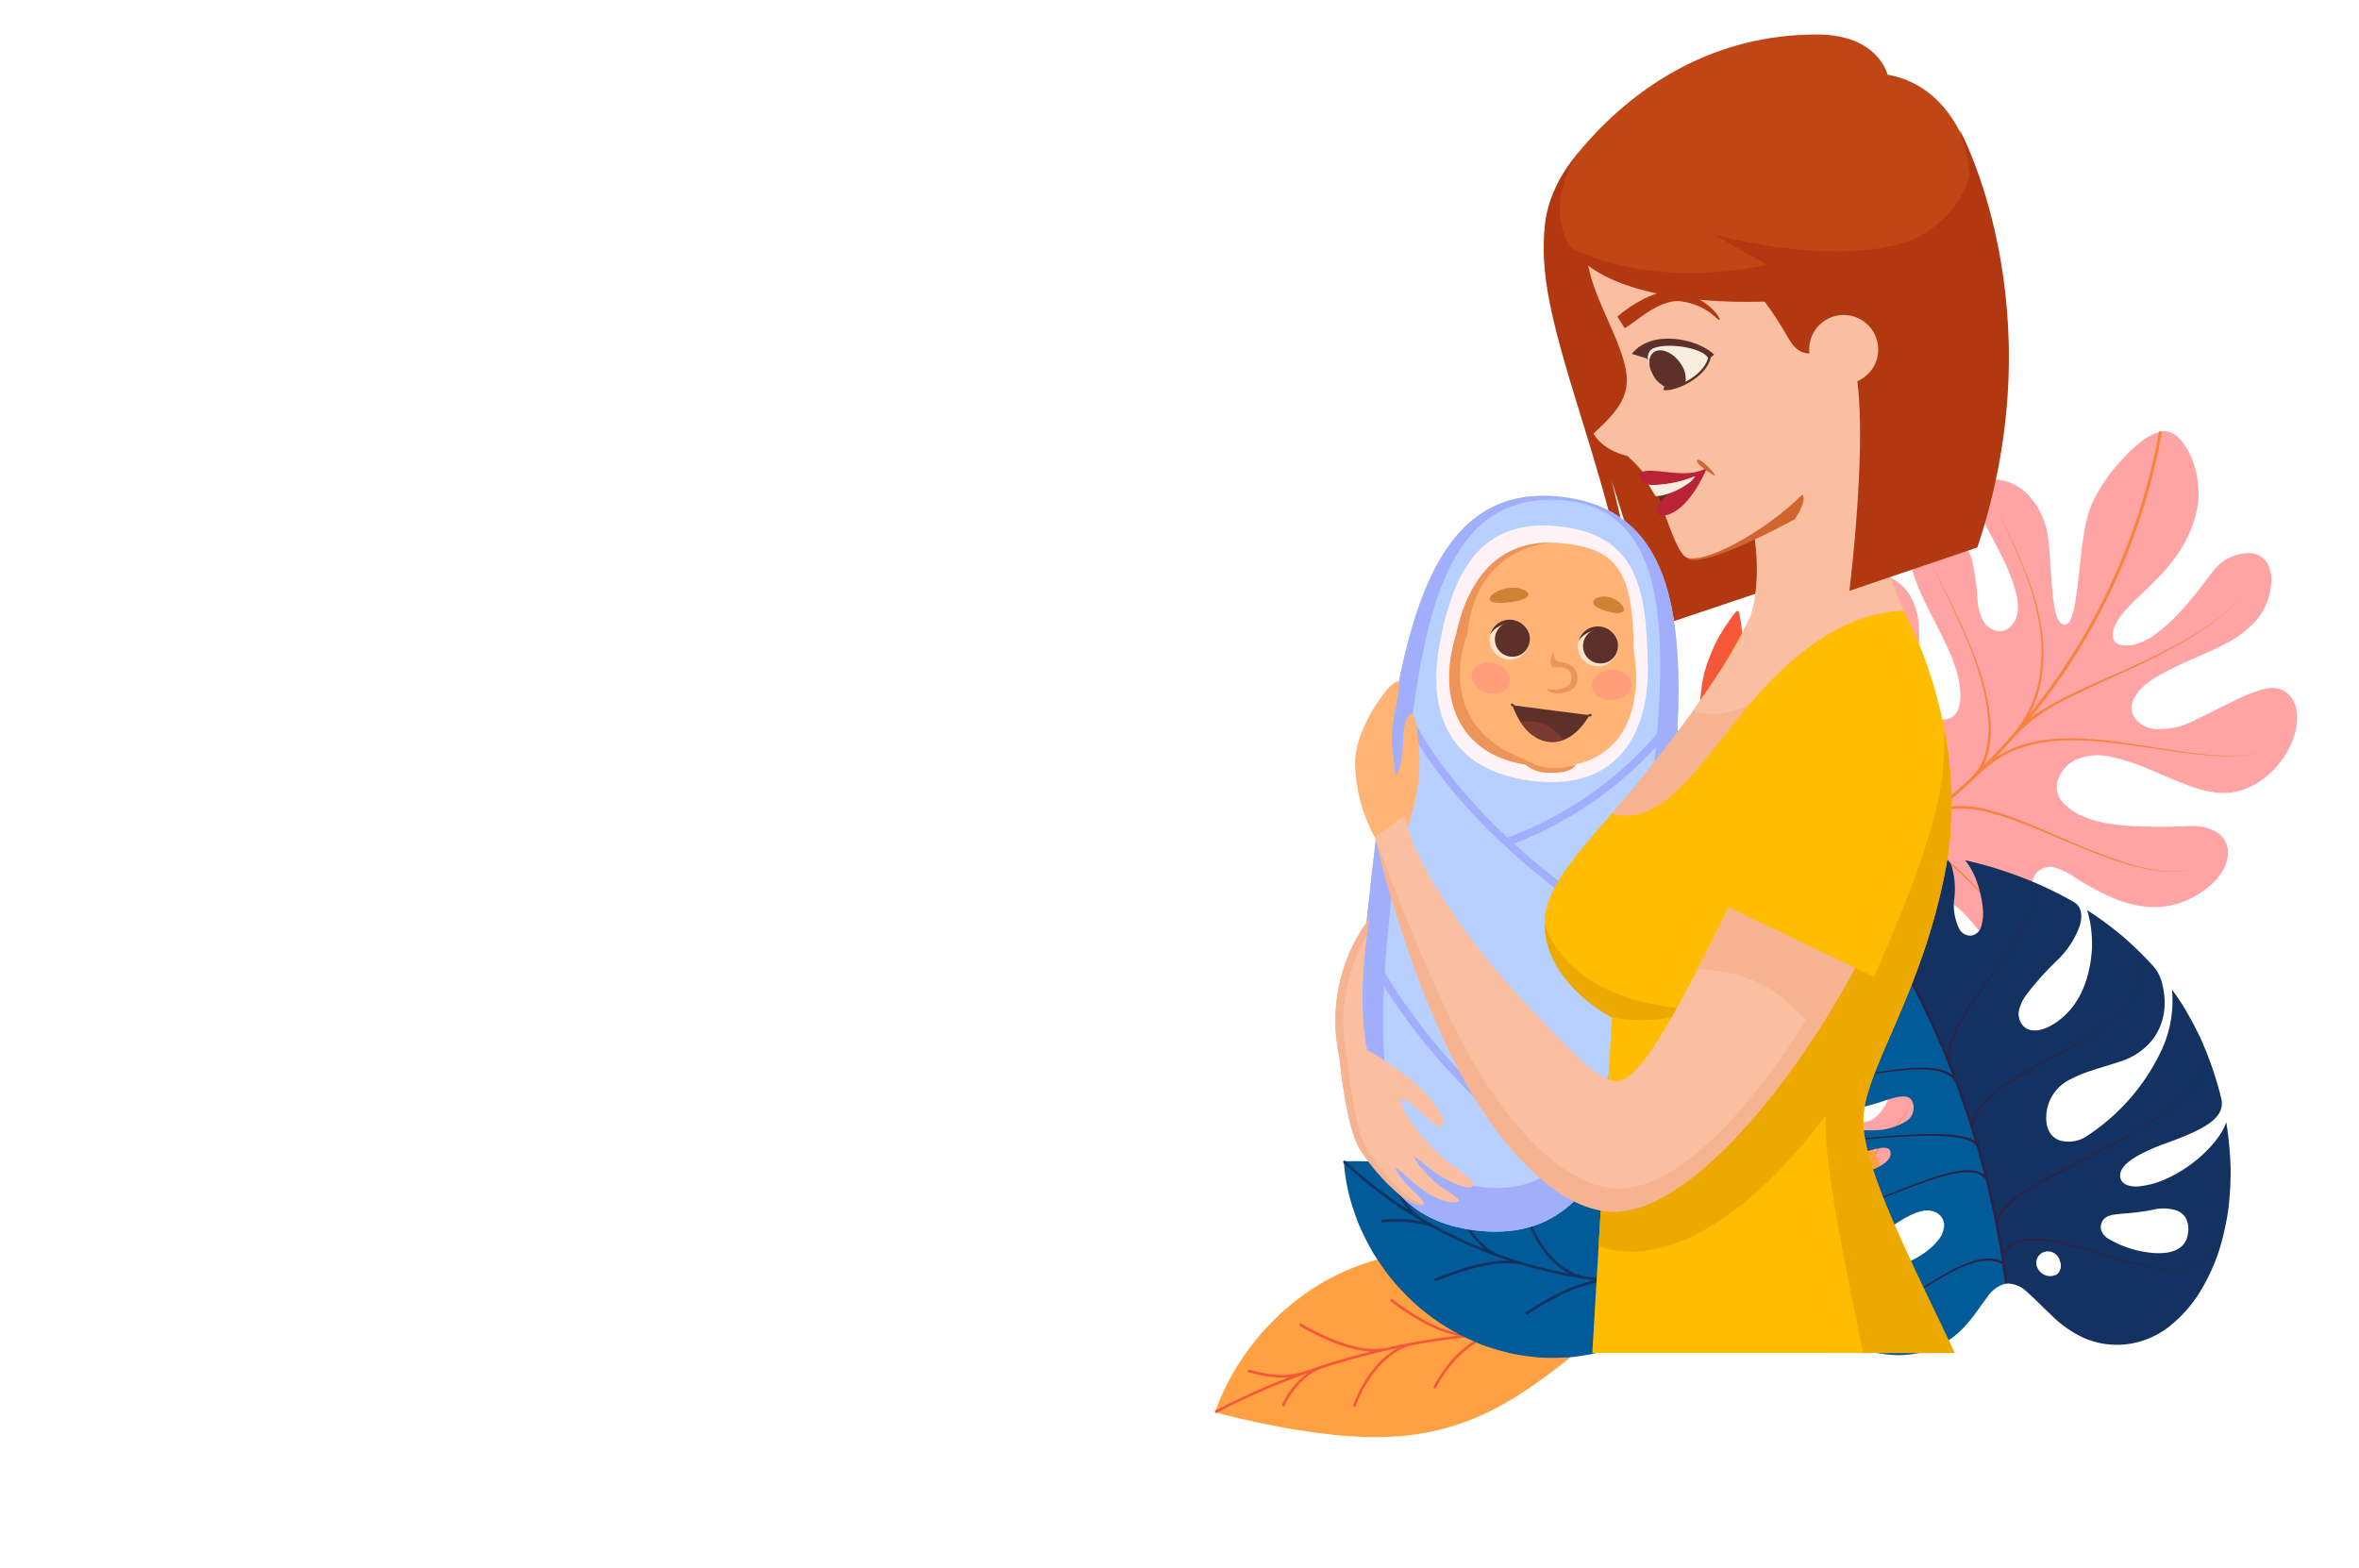 <svg xmlns="http://www.w3.org/2000/svg" xmlns:xlink="http://www.w3.org/1999/xlink" width="339.946" height="225.986" viewBox="0 0 339.946 225.986"><defs><style>.a{fill:#f5b5cf;}.b{fill:#fea4a4;}.c{fill:#f8833d;}.d{fill:#f55839;}.e{fill:#ffa042;}.f{fill:#f55638;}.g{fill:none;}.h{fill:#133261;}.i{fill:#015b99;}.j{fill:#2a2347;}.k{clip-path:url(#a);}.l{fill:#b23812;}.m{fill:#b7d0ff;}.n{fill:#a0aefc;}.o{fill:#fff3f8;}.p{fill:#ffb476;}.q{fill:#5e302a;}.r{fill:#994239;opacity:0.5;mix-blend-mode:screen;isolation:isolate;}.s{fill:#ffe5cc;}.t{fill:#ed9558;}.u{fill:#ce8236;}.v{fill:#ff9e78;}.w{fill:#e08344;}.x{fill:#db1f1f;}.y{fill:#c61414;}.z{fill:#c14616;}.aa{fill:#ffbc00;}.ab{fill:#f9bfa0;}.ac{fill:#d1652f;}.ad{fill:#f7eee2;}.ae{fill:#ba2237;}.af{fill:#eda900;}.ag{fill:#f5b391;}.ah{fill:#2d313d;}</style><clipPath id="a"><rect class="a" width="303" height="195" rx="10" transform="translate(36 102)"/></clipPath></defs><g transform="translate(-36 -136)"><g transform="translate(-706.888 -3193.309)"><g transform="translate(1063.493 3388.68) rotate(74)"><path class="b" d="M680.62,122.314a13.379,13.379,0,0,1,.953,4.083,11.726,11.726,0,0,1-.345,3.632,12.664,12.664,0,0,1-.534,1.631,14.488,14.488,0,0,1-.736,1.521,18.518,18.518,0,0,1-1.848,2.7,41.142,41.142,0,0,1-4.076,4.166,10.527,10.527,0,0,0-2.475,2.776,2.865,2.865,0,0,0-.2,1.49,2.448,2.448,0,0,0,.531,1.221,3.5,3.5,0,0,0,2.65,1.169c1.555.048,3.627-1.254,5.441-1.707a2.834,2.834,0,0,1,2.45.281,2.92,2.92,0,0,1,.908,1.182,7.888,7.888,0,0,1,.551,2.166,5.481,5.481,0,0,1,.031,1.23,4.607,4.607,0,0,1-.241,1.074,4.7,4.7,0,0,1-1.107,1.726,12.494,12.494,0,0,1-3.83,2.359c-2.944,1.305-6.208,2.445-7.386,4.8a3.2,3.2,0,0,0-.244,1.937,3.792,3.792,0,0,0,.98,1.968c1.065,1.167,3.005,1.937,5.959,1.249a7.386,7.386,0,0,1,5.172.537,4.391,4.391,0,0,1,1.828,1.926,5.887,5.887,0,0,1,.381,3.288,3.97,3.97,0,0,1-3.031,2.994,14.033,14.033,0,0,1-6.041.326c-2.237-.307-4.535-.932-6.692-1.348a14.692,14.692,0,0,0-5.624-.323c-2.575.568-4.687,2.294-7.37,3.953a29.032,29.032,0,0,1-4.583,2.346,27.435,27.435,0,0,1-6.073,1.605,12.714,12.714,0,0,1-4.958-.251,5.368,5.368,0,0,1-1.653-.7,1.253,1.253,0,0,1-.658-.966,1.956,1.956,0,0,1,.915-1.745,5.888,5.888,0,0,1,2.35-.78c1.865-.3,4.155-.182,5.7-.4a5.4,5.4,0,0,0,3.084-1.371c.581-.667.5-1.5-1.056-2.131-1.531-.626-3.683-.434-5.483-.483-1.272-.036-2.5-.077-3.677-.141s-2.349-.145-3.463-.268q-.839-.091-1.649-.213c-.546-.081-1.093-.17-1.626-.273s-1.06-.219-1.578-.35-1.05-.269-1.563-.426a15.715,15.715,0,0,1-2.1-.816,6.383,6.383,0,0,1-1.74-1.181,2.241,2.241,0,0,1-.49-.74,1.774,1.774,0,0,1-.128-.852,3.774,3.774,0,0,1,1.266-2.133,7.324,7.324,0,0,1,4.917-2.056,12.8,12.8,0,0,1,2.676.168,19.6,19.6,0,0,1,2.425.575,25.048,25.048,0,0,1,2.764,1.031c.933.381,1.833.794,2.789,1.142a15.838,15.838,0,0,0,2.971.8,10.379,10.379,0,0,0,3.345-.024,2.466,2.466,0,0,0,2.173-1.6,2.71,2.71,0,0,0-.739-2.538,6.091,6.091,0,0,0-2.122-1.443,12.318,12.318,0,0,0-2.625-.826,28.007,28.007,0,0,0-4.417-.454c-1.5-.043-2.974-.026-4.441-.009-1.09.015-2.219.059-3.335.091s-2.253.068-3.31.034a18.051,18.051,0,0,1-3-.3,7.047,7.047,0,0,1-2.439-.933,2.08,2.08,0,0,1-1.052-1.51,2.78,2.78,0,0,1,.481-1.78,6.47,6.47,0,0,1,4.1-2.706c2.559-.523,4.856.172,7.188.963,1.142.411,2.338.819,3.539,1.14a14.185,14.185,0,0,0,1.882.359,11.67,11.67,0,0,0,2,.082c1.538-.076,3.306-.945,3.559-2.447a2.007,2.007,0,0,0-.179-1.308,2.656,2.656,0,0,0-.843-.936,4.635,4.635,0,0,0-1.233-.612,9.914,9.914,0,0,0-1.352-.354,14.578,14.578,0,0,0-3.617-.2c-.608.033-1.217.091-1.826.167s-1.232.179-1.847.285c-1.054.182-2.117.39-3.171.592s-2.128.419-3.162.588c-.519.086-1.026.158-1.534.225s-1.013.124-1.5.163a18.268,18.268,0,0,1-2.835.01,7.4,7.4,0,0,1-2.23-.561,4.5,4.5,0,0,1-.917-.531,3.5,3.5,0,0,1-.712-.677,2.463,2.463,0,0,1-.423-.844,2.588,2.588,0,0,1-.086-.991,4.858,4.858,0,0,1,1.163-2.46,6.3,6.3,0,0,1,3.974-2.43c.242-.044.488-.076.736-.1s.49-.024.737-.022a42.858,42.858,0,0,1,5.857.862,6.828,6.828,0,0,0,3.063-.046,3,3,0,0,0,1.786-1.545,2.194,2.194,0,0,0-.182-2.071,3.427,3.427,0,0,0-.963-1.046,4.583,4.583,0,0,0-1.244-.6,9.441,9.441,0,0,0-2.857-.342,27.314,27.314,0,0,0-4.628.448c-.77.128-1.549.294-2.292.446l-2.157.455a19.044,19.044,0,0,1-2.451.36,10.2,10.2,0,0,1-2.55-.035,2.438,2.438,0,0,1-1.731-.9,2.649,2.649,0,0,1-.066-2.347,7.017,7.017,0,0,1,3.745-4.143,9.975,9.975,0,0,1,2.786-.884,12.462,12.462,0,0,1,1.444-.161,11.118,11.118,0,0,1,1.384.031c1.351.083,4.577.843,7.573,1.458.742.157,1.474.294,2.159.392a13.688,13.688,0,0,0,1.851.181c1.091.011,1.854-.232,1.979-.927.067-.37-.4-.831-1.014-1.266a13.685,13.685,0,0,0-1.991-1.08c-.293-.132-.58-.269-.878-.4l-.893-.376c-.6-.247-1.178-.506-1.772-.743-1.189-.473-2.336-.961-3.455-1.425-1.1-.489-2.168-.95-3.124-1.479-.476-.267-.949-.516-1.38-.8a14.491,14.491,0,0,1-1.217-.886,24.219,24.219,0,0,1-4.886-5.883c-.356-.562-.685-1.134-.977-1.709s-.547-1.151-.765-1.694a7.6,7.6,0,0,1-.625-3.068c.082-1.653,1.86-2.737,4.254-3.159a14.026,14.026,0,0,1,3.8-.067,15.066,15.066,0,0,1,1.881.37c.3.081.6.17.883.269s.551.219.808.342a15.7,15.7,0,0,1,2.559,1.494,16.729,16.729,0,0,1,2.136,1.8,20.633,20.633,0,0,1,1.763,1.986c.526.689,1.007,1.385,1.452,2.073.864,1.41,1.6,2.772,2.251,4.056a29.009,29.009,0,0,0,1.963,3.375,8.191,8.191,0,0,0,1.443,1.571,2.907,2.907,0,0,0,1.417.663c.878.093,1.628-.586,1.85-2.423a8.707,8.707,0,0,0-.617-3.652,24.923,24.923,0,0,0-2.04-4.162c-.8-1.383-1.726-2.655-2.509-3.754-.8-1.077-1.491-1.95-1.857-2.5a6.535,6.535,0,0,1-.986-6.024,3.083,3.083,0,0,1,1.864-1.758,4.927,4.927,0,0,1,3.4.321,8.507,8.507,0,0,1,1.353.677,9.745,9.745,0,0,1,1.152.821,8.433,8.433,0,0,1,.975.939,10.148,10.148,0,0,1,.8,1.06,14.808,14.808,0,0,1,1.961,5.038c.8,3.712.918,7.86,2.126,11.82a7.237,7.237,0,0,0,1.591,2.84,2.784,2.784,0,0,0,3.069.91,4.229,4.229,0,0,0,2.482-3.1,10.655,10.655,0,0,0,.234-4.431l-.39-2.277c-.13-.752-.282-1.475-.415-2.191s-.263-1.411-.376-2.085-.229-1.308-.311-1.921c-.324-2.458-.32-4.406.627-5.462a3.65,3.65,0,0,1,1.758-1.1,4.594,4.594,0,0,1,2.158-.046,9.549,9.549,0,0,1,4.583,2.588,13.986,13.986,0,0,1,1.025,1.091,13.6,13.6,0,0,1,.9,1.239,11.956,11.956,0,0,1,1.346,2.775,10.74,10.74,0,0,1,.544,3.018,8.93,8.93,0,0,1-.464,3.062,16.784,16.784,0,0,1-2.548,4.439c-1.123,1.506-2.419,3.029-3.625,4.556a29.663,29.663,0,0,0-3.1,4.565,8.194,8.194,0,0,0-1.12,4.482,4.977,4.977,0,0,0,1.971,3.815,3.258,3.258,0,0,0,3.146.488,8.613,8.613,0,0,0,2.843-2.144,14.8,14.8,0,0,0,2.2-3.455c.332-.691.65-1.441.963-2.253s.6-1.672.893-2.6.586-1.922.88-2.979.57-2.165.866-3.349A7.082,7.082,0,0,1,673,118.966a3.543,3.543,0,0,1,2.529-1.128C677.356,117.829,679.424,119.336,680.62,122.314Z" transform="translate(-615.342 -100.917)"/><path class="c" d="M676.551,139.4a26.575,26.575,0,0,1-2.514,4.6,101.889,101.889,0,0,1-6.24,8.114c-1.073,1.317-2.151,2.619-3.189,3.959a47.676,47.676,0,0,0-2.942,4.163,17.041,17.041,0,0,0-2.124,4.631,8.252,8.252,0,0,0-.282,2.727c-1.006-2.327-2.117-4.607-3.3-6.848a15.809,15.809,0,0,1-1.04-2.315,14.95,14.95,0,0,1-.677-2.454,16.817,16.817,0,0,1-.272-2.555c-.011-.432,0-.866.021-1.3s.048-.862.1-1.294a23.9,23.9,0,0,1,.446-2.59c.184-.85.412-1.7.673-2.54.531-1.692,1.158-3.34,1.834-4.971q.512-1.227,1.059-2.445l1.087-2.421c.731-1.613,1.487-3.242,2.185-4.885a50.6,50.6,0,0,0,1.885-5.078,17.737,17.737,0,0,0,.831-5.591,17.642,17.642,0,0,1-.889,5.56,50.7,50.7,0,0,1-1.938,5.042c-.71,1.628-1.486,3.25-2.233,4.855l-1.112,2.412c-.366.806-.734,1.622-1.083,2.439-.7,1.633-1.335,3.277-1.889,4.98-.272.848-.511,1.7-.706,2.562a26.319,26.319,0,0,0-.475,2.623,21.031,21.031,0,0,0-.143,2.646,16.589,16.589,0,0,0,.252,2.62,13.67,13.67,0,0,0,.4,1.689l-1.054-1.771-1.1-1.74a24.639,24.639,0,0,1-3.09-8.618c-.155-.766-.3-1.533-.43-2.315l-.378-2.348-.716-4.771a91.287,91.287,0,0,0-1.936-9.72,46.2,46.2,0,0,0-1.581-4.884c-.32-.807-.68-1.6-1.069-2.393-.2-.395-.4-.794-.617-1.181s-.453-.768-.695-1.148q.357.573.681,1.153c.215.388.411.789.6,1.185.381.8.73,1.591,1.041,2.4a46.158,46.158,0,0,1,1.523,4.887,91.7,91.7,0,0,1,1.827,9.722c.467,3.207.829,6.389,1.425,9.474.179,1,.391,1.985.656,2.949a22.017,22.017,0,0,0,.914,2.859A90.385,90.385,0,0,0,615.806,121.8l-.189.391a89.855,89.855,0,0,1,33.976,29.075,18.477,18.477,0,0,0-2.115-1.671,19.871,19.871,0,0,0-2.323-1.319,24.637,24.637,0,0,0-8.687-2.156c-.733-.057-1.482-.073-2.213-.081s-1.454,0-2.192.044c-1.469.082-2.892.2-4.329.4-.712.09-1.419.193-2.117.3l-2.1.349c-1.373.213-2.751.45-4.069.555,1.312-.08,2.694-.312,4.066-.507l2.1-.321c.7-.1,1.4-.189,2.117-.275,1.437-.185,2.854-.284,4.321-.351.733-.033,1.449-.027,2.183-.016s1.476.038,2.2.108a24.438,24.438,0,0,1,8.577,2.235,16.67,16.67,0,0,1,6.739,5.9h0c.551.869,1.113,1.731,1.628,2.622l.789,1.326.751,1.348a8.9,8.9,0,0,0-1.787-1.278,14.216,14.216,0,0,0-2.094-.9,18.1,18.1,0,0,0-2.192-.574c-.741-.145-1.468-.264-2.216-.339s-1.492-.123-2.233-.148a42.114,42.114,0,0,0-4.434.107c-1.456.1-2.93.275-4.369.474s-2.872.442-4.285.693l-4.186.753a35.178,35.178,0,0,1-4.027.506,34.925,34.925,0,0,0,4.021-.46l4.187-.705,2.137-.345c.716-.11,1.425-.2,2.147-.3s1.446-.176,2.177-.251,1.45-.125,2.184-.169,1.467-.072,2.208-.086,1.467,0,2.207.035,1.476.089,2.216.173,1.457.212,2.185.365a15.026,15.026,0,0,1,4.18,1.5,8.886,8.886,0,0,1,1.777,1.318,7.4,7.4,0,0,1,.744.818,7.034,7.034,0,0,1,.589.931h0a86.272,86.272,0,0,1,3.695,8.03h0l.3.745.282.753.564,1.5c-.1-.112-.194-.224-.3-.329a10.956,10.956,0,0,0-1.965-1.5,19.782,19.782,0,0,0-4.486-1.878q-1.163-.337-2.326-.593c-.781-.169-1.575-.308-2.359-.43s-1.565-.226-2.352-.308-1.581-.145-2.364-.2c-1.557-.111-3.136-.15-4.687-.161s-3.1.019-4.619.058-3.046.109-4.505.127c-.725,0-1.471.021-2.181,0a17.459,17.459,0,0,1-2.062-.173,17.154,17.154,0,0,0,2.053.195c.709.028,1.452.02,2.175.023,1.459,0,2.992-.065,4.5-.081s3.073-.043,4.61-.009q1.16.021,2.338.067c.78.034,1.551.085,2.335.145s1.568.134,2.356.223,1.556.205,2.338.335a35.682,35.682,0,0,1,4.643,1.072,21.085,21.085,0,0,1,2.25.815,16.845,16.845,0,0,1,2.14,1.086,10.73,10.73,0,0,1,1.879,1.466,5.734,5.734,0,0,1,1.251,1.976h0c.255.72.473,1.452.7,2.182l.335,1.1c.108.366.2.736.305,1.1h0l.44,1.612.389,1.625a4.046,4.046,0,0,0-.916-.66,7.422,7.422,0,0,0-1.145-.489,12.258,12.258,0,0,0-1.2-.32,31.428,31.428,0,0,0-4.862-.564c-1.625-.08-3.259-.1-4.871-.118l-4.817-.031c-1.6-.018-3.182-.047-4.727-.125-1.566-.072-3.09-.193-4.54-.4-.736-.1-1.453-.224-2.138-.377a18.5,18.5,0,0,1-1.964-.555,10.646,10.646,0,0,1-1.724-.77,7.244,7.244,0,0,1-1.434-1,7.149,7.149,0,0,0,1.415,1.015,10.488,10.488,0,0,0,1.712.79,18.207,18.207,0,0,0,1.956.576c.683.161,1.4.29,2.135.4,1.448.223,2.979.358,4.543.448,1.545.094,3.136.14,4.736.176l4.819.088c1.611.034,3.255.076,4.859.181a31.143,31.143,0,0,1,4.811.62,8.62,8.62,0,0,1,2.236.8,2.863,2.863,0,0,1,1.346,1.372,7.484,7.484,0,0,0-2.462.142,11.845,11.845,0,0,0-2.6.951c-1.66.807-3.192,1.772-4.8,2.581a20.349,20.349,0,0,1-5.073,1.86,18.993,18.993,0,0,1-5.4.317,19.14,19.14,0,0,0,5.42-.231,20.716,20.716,0,0,0,5.156-1.783c1.632-.782,3.187-1.718,4.833-2.474a8.545,8.545,0,0,1,5.187-.9l.041-.212.18.117a6.4,6.4,0,0,1,1.465-1.614,5.882,5.882,0,0,1,1.967-.968,12.478,12.478,0,0,1,4.476-.263c1.525.131,3.029.4,4.552.555a9.031,9.031,0,0,0,4.5-.4,9.047,9.047,0,0,1-4.494.273c-.758-.1-1.512-.222-2.265-.344s-1.521-.237-2.283-.322a12.617,12.617,0,0,0-4.576.171,6.236,6.236,0,0,0-2.1.984,6.335,6.335,0,0,0-1.307,1.293l-.5-2.082c-.16-.7-.368-1.379-.549-2.069a11.871,11.871,0,0,1-.464-3.276,7.649,7.649,0,0,1,.745-3.227,9.834,9.834,0,0,1,1.97-2.723,17.579,17.579,0,0,1,2.653-2.131,52.126,52.126,0,0,1,5.968-3.277c1.019-.5,2.041-1,3.041-1.545a16.587,16.587,0,0,0,2.86-1.885,16.616,16.616,0,0,1-2.889,1.827c-1.008.525-2.038,1-3.065,1.489a51.135,51.135,0,0,0-6.035,3.191,17.785,17.785,0,0,0-2.723,2.124,10.013,10.013,0,0,0-2.07,2.782,7.944,7.944,0,0,0-.833,3.366c-.007.147,0,.293,0,.44-.086-.275-.166-.552-.256-.825l-.279-.818-.557-1.637-.606-1.619c-.2-.541-.4-1.08-.628-1.611a7.028,7.028,0,0,1-.5-2.348,7.927,7.927,0,0,1,.256-2.422,16.594,16.594,0,0,1,2.042-4.544,47.109,47.109,0,0,1,2.877-4.154c1.033-1.35,2.086-2.656,3.147-3.983s2.142-2.654,3.175-4,2.042-2.737,2.986-4.193a26.6,26.6,0,0,0,2.471-4.653,15.127,15.127,0,0,0,.788-2.655,10.547,10.547,0,0,0,.125-2.935,10.441,10.441,0,0,1-.155,2.921A14.937,14.937,0,0,1,676.551,139.4Z" transform="translate(-615.539 -112.31)"/></g><g transform="translate(968.488 3417.372)"><g transform="translate(0 0)"><path class="d" d="M576.845,225.779c.711-.357,1.367-.717,1.972-1.075s1.188-.719,1.711-1.075a21.187,21.187,0,0,0,2.608-2.073,14.449,14.449,0,0,0,2.745-3.411c.13-.239-.257-.439-.465-.24a13.219,13.219,0,0,1-3.085,2.144,19.836,19.836,0,0,1-2.485,1.075,23.374,23.374,0,0,1-3.241.879c-3.48.691-6.144,1.545-7.993,2.923a6.637,6.637,0,0,0-2.09,2.5,7.6,7.6,0,0,0-.56,1.621q-.1.44-.162.916-.03.238-.051.486c-.008.164-.011.332-.011.5-.067-.436-.1-.876-.145-1.315l-.125-1.318-.248-2.635c.333-1.761,1.691-2.447,3.7-3.043,1-.3,2.168-.574,3.448-.942.64-.184,1.309-.39,2-.631s1.405-.518,2.155-.84a25.415,25.415,0,0,0,6.494-3.885,12.858,12.858,0,0,0,2.931-3.258c.139-.232-.24-.452-.455-.264a12.957,12.957,0,0,1-3.164,1.977,21.507,21.507,0,0,1-5.855,1.647c-3.5.506-6.2,1.217-8.1,2.5a7.652,7.652,0,0,0-1.28,1.071,6,6,0,0,0-.968,1.315,8.768,8.768,0,0,0-.948,3.478l-.185-3.442a3.886,3.886,0,0,1,.589-1.393,6.076,6.076,0,0,1,1.05-1.2,14.723,14.723,0,0,1,3.136-2.015c1.214-.623,2.64-1.223,4.085-1.868s2.958-1.337,4.417-2.138q.476-.261.881-.537c.273-.184.536-.371.771-.562a7.464,7.464,0,0,0,1.185-1.186,6.116,6.116,0,0,0,1.176-2.5,6.993,6.993,0,0,0,.153-2.4,12.819,12.819,0,0,0-.393-1.965.289.289,0,0,0-.54-.009,5.2,5.2,0,0,1-.389,1,5.1,5.1,0,0,1-.629.914,10.3,10.3,0,0,1-1.9,1.667c-.374.267-.788.53-1.2.8s-.84.532-1.285.8c-.889.539-1.836,1.092-2.793,1.682a24.722,24.722,0,0,0-5.353,4.18,14.673,14.673,0,0,0-1.083,1.308,9.936,9.936,0,0,0-.867,1.44,10.8,10.8,0,0,0-1.04,3.314l-.029-2.282a6.539,6.539,0,0,1,.723-2.124,11.567,11.567,0,0,1,1.393-1.846c1.12-1.252,2.547-2.684,4.421-4.9a13.534,13.534,0,0,0,1.039-1.427q.23-.363.43-.731.218-.366.409-.735a15.06,15.06,0,0,0,1.152-2.96c.125-.491.262-.971.37-1.443s.194-.936.261-1.385.116-.886.151-1.3.057-.815.083-1.187a.281.281,0,0,0-.547-.089c-.15.46-.284.974-.487,1.522a18.53,18.53,0,0,1-.739,1.757,31.08,31.08,0,0,1-2.41,4.127c-.374.532-.744,1.013-1.105,1.46-.342.448-.679.861-1.007,1.254-.657.787-1.28,1.5-1.849,2.262a10.306,10.306,0,0,0-1.444,2.607,13.506,13.506,0,0,0-.523,1.69,12.55,12.55,0,0,0-.342,2.083c-.029-.921.026-1.841.044-2.762a27.7,27.7,0,0,1,.565-2.757c.264-.907.567-1.806.871-2.711l.458-1.364c.078-.228.147-.459.23-.688l.25-.693c.329-.928.637-1.877.9-2.864.241-.99.535-2.006.715-3.087.1-.54.173-1.095.229-1.667l.076-.872q.045-.44.075-.9a27.6,27.6,0,0,0-.055-3.928,35.075,35.075,0,0,0-.557-4.594.279.279,0,0,0-.491-.128,31.688,31.688,0,0,0-2.607,3.916,24.834,24.834,0,0,0-1.584,3.758q-.15.456-.279.9c-.086.3-.144.6-.208.895-.121.592-.218,1.173-.294,1.745a19.212,19.212,0,0,0-.187,3.316c.034,1.071.122,2.106.237,3.112q.046.376.091.749c.033.248.082.5.123.741l.263,1.457c.177.961.347,1.9.491,2.84.178.938.324,1.87.409,2.811-.018.923-.073,1.845-.044,2.769-.1-.773-.176-1.467-.292-2.1a14.157,14.157,0,0,0-.427-1.735,17.374,17.374,0,0,0-1.217-2.8c-.456-.856-.974-1.68-1.511-2.619-.269-.469-.542-.968-.815-1.513-.254-.544-.5-1.135-.746-1.792a20.8,20.8,0,0,1-1.255-5.138c-.085-.773-.126-1.5-.137-2.172a13.967,13.967,0,0,1,.067-1.846.277.277,0,0,0-.543-.108,13.474,13.474,0,0,0-.344,1.349c-.1.479-.2.985-.281,1.512s-.152,1.076-.2,1.64a13.3,13.3,0,0,0-.065,1.738,19.1,19.1,0,0,0,.422,3.627q.1.456.227.909.143.454.317.9a14.355,14.355,0,0,0,.818,1.758,37.672,37.672,0,0,0,3.932,5.68,13.523,13.523,0,0,1,1.293,1.937,6.934,6.934,0,0,1,.778,2.14l.029,2.288a11.323,11.323,0,0,0-1.125-3.317c-.259-.513-.576-1.008-.88-1.489s-.646-.947-1.007-1.4a50.663,50.663,0,0,0-4.969-5.068c-.861-.8-1.715-1.6-2.511-2.4-.4-.4-.782-.8-1.146-1.208s-.683-.812-.988-1.225a11.093,11.093,0,0,1-1.436-2.548,7.431,7.431,0,0,1-.38-1.339,5.206,5.206,0,0,1-.082-1.389.272.272,0,0,0-.517-.158,13.466,13.466,0,0,0-1.4,5.66,9.07,9.07,0,0,0,.735,3.517,8.528,8.528,0,0,0,.985,1.706,8.234,8.234,0,0,0,.683.81,10.2,10.2,0,0,0,.845.771,32.228,32.228,0,0,0,4.276,2.9c1.419.818,2.758,1.522,4.015,2.21a18.5,18.5,0,0,1,3.189,2.1,6.476,6.476,0,0,1,1.08,1.182,5.027,5.027,0,0,1,.657,1.366l.185,3.45a9.251,9.251,0,0,0-1.317-3.4,8.591,8.591,0,0,0-1.034-1.292,8.354,8.354,0,0,0-1.307-1.07c-1.937-1.295-4.652-2.092-8.172-2.757a14.782,14.782,0,0,1-5.758-2.314,11.919,11.919,0,0,1-3.024-3c-.2-.292-.595-.018-.472.331a15.713,15.713,0,0,0,2.706,4.753,19.777,19.777,0,0,0,8.82,5.707c.717.227,1.407.406,2.065.557,1.316.3,2.506.488,3.537.7,2.061.432,3.485.973,4,2.672l.248,2.642.125,1.321c.042.44.078.881.145,1.319q-.069-.248-.145-.486t-.141-.466q-.149-.455-.331-.87a8.084,8.084,0,0,0-.856-1.509,8.337,8.337,0,0,0-2.491-2.233c-1.987-1.192-4.732-1.844-8.275-2.323a16.788,16.788,0,0,1-3.33-.786,13,13,0,0,1-2.576-1.217,11.74,11.74,0,0,1-3.148-2.839c-.215-.281-.595.013-.457.355a14.329,14.329,0,0,0,2.963,4.6,17.5,17.5,0,0,0,2.849,2.424,19.125,19.125,0,0,0,1.828,1.1,21.985,21.985,0,0,0,2.165.976,33.694,33.694,0,0,0,7.9,1.694c2.085.321,3.487.792,4.16,2.454l.4,2.908c.057.486.156.965.238,1.447l.257,1.445a8.5,8.5,0,0,0-4.284-5.326,14.485,14.485,0,0,0-3.661-1.218,37.283,37.283,0,0,0-4.747-.622,14.974,14.974,0,0,1-5.994-1.662,11.162,11.162,0,0,1-3.329-2.649c-.226-.268-.593.048-.441.381,1.169,2.463,4.015,6.48,10.333,8.52a32.96,32.96,0,0,0,7.971,1.238c2.1.2,3.584.58,4.307,2.208l.255,1.427.312,1.415.624,2.831a8.492,8.492,0,0,0-4.349-5.059c-1.993-.964-4.617-1.32-7.954-1.42a15.1,15.1,0,0,1-3.135-.411,12.327,12.327,0,0,1-2.482-.9A11.43,11.43,0,0,1,546.632,234c-.246-.261-.6.065-.42.394a15.507,15.507,0,0,0,1.273,1.992,13.82,13.82,0,0,0,2.019,2.187,17.809,17.809,0,0,0,6.826,3.676,30.353,30.353,0,0,0,7.548.863,7.768,7.768,0,0,1,2.52.444,3.046,3.046,0,0,1,.925.585,3.844,3.844,0,0,1,.714.955l.759,2.872c.131.477.244.96.388,1.434l.439,1.419a13.128,13.128,0,0,0-.892-1.644,8.581,8.581,0,0,0-.98-1.328,7.417,7.417,0,0,0-2.473-1.8,9.853,9.853,0,0,0-1.512-.535,13.246,13.246,0,0,0-1.684-.342,27.214,27.214,0,0,0-4.018-.208,11.786,11.786,0,0,1-5.038-1.011,9.857,9.857,0,0,1-3.1-2.154c-.247-.251-.593.082-.413.4.163.287.349.593.559.91s.468.644.741.978a16.311,16.311,0,0,0,1.989,2.027,14.97,14.97,0,0,0,2.735,1.873,17.6,17.6,0,0,0,3.613,1.409,25.205,25.205,0,0,0,6.806.6c1.784.035,3.1.279,3.957,1.767l.429,1.388c.073.231.139.464.219.693l.244.684.974,2.738c.308.919.687,1.811,1.048,2.71l1.09,2.694.256-.11-1.087-2.688c-.361-.9-.738-1.787-1.046-2.7l-.972-2.731-.243-.683c-.079-.228-.145-.461-.218-.691l-.428-1.385c-.126-1.716.821-2.611,2.32-3.552a38.084,38.084,0,0,0,5.656-3.756,22.819,22.819,0,0,0,2.563-2.564,20.047,20.047,0,0,0,1.766-2.386,14.222,14.222,0,0,0,1.08-2.095c.133-.32.235-.621.336-.907s.187-.555.255-.8c.075-.272-.351-.391-.509-.141a10.618,10.618,0,0,1-.887,1.2,12.227,12.227,0,0,1-1.285,1.332,15.3,15.3,0,0,1-4.236,2.627,24.824,24.824,0,0,0-3.572,1.814,12.444,12.444,0,0,0-1.386,1.011,8.122,8.122,0,0,0-1.081,1.115,6.627,6.627,0,0,0-1.289,2.688,8.325,8.325,0,0,0-.2,1.633,10.772,10.772,0,0,0,.176,1.843l-.438-1.415c-.144-.473-.257-.954-.387-1.43l-.757-2.865a2.794,2.794,0,0,1,.2-1.169,3.021,3.021,0,0,1,.592-.926,7.4,7.4,0,0,1,2.1-1.443,46.672,46.672,0,0,0,6.575-3.55,23.588,23.588,0,0,0,5.3-4.825,18.316,18.316,0,0,0,1.389-2.047,11.019,11.019,0,0,0,.777-1.659c.1-.261-.319-.412-.5-.181a12.285,12.285,0,0,1-2.605,2.453A17.028,17.028,0,0,1,579.96,233a20.382,20.382,0,0,1-2.854,1.193c-3.133,1.048-5.494,2.17-7.04,3.719-1.577,1.554-2.2,3.518-1.978,6.225l-.623-2.824-.311-1.412-.255-1.423c.116-1.784,1.383-2.614,3.305-3.427a55.812,55.812,0,0,0,7.321-3.242c5.515-3.184,7.712-6.308,8.561-8.141.121-.246-.272-.424-.473-.213a14.106,14.106,0,0,1-2.934,2.317,21.164,21.164,0,0,1-5.621,2.283,33.729,33.729,0,0,0-4.549,1.469,12.327,12.327,0,0,0-3.25,1.907,7.124,7.124,0,0,0-2.517,6.178l-.256-1.441c-.082-.481-.181-.959-.238-1.444l-.394-2.9c.173-1.768,1.542-2.531,3.51-3.231A54.231,54.231,0,0,0,576.845,225.779Z" transform="translate(-543.682 -187.919)"/></g></g><g transform="translate(957.344 3456.389)"><path class="b" d="M470.107,393.21a6.145,6.145,0,0,1,.392.894,5.238,5.238,0,0,1,.214.964,8.251,8.251,0,0,1-.033,2.124c-.049.371-.117.748-.2,1.129s-.173.75-.28,1.129c-.214.758-.478,1.522-.764,2.269-1.142,2.994-2.664,5.708-2.692,6.8a1.771,1.771,0,0,0,.219.973,1.04,1.04,0,0,0,.636.446,2.247,2.247,0,0,0,1.86-.6c.906-.736,1.75-2.461,2.655-3.607a2.748,2.748,0,0,1,1.391-1.105,1.075,1.075,0,0,1,.736.121,2.415,2.415,0,0,1,.806.725c1.085,1.416.247,3.638-.819,5.944s-2.38,4.7-1.969,6.548a1.993,1.993,0,0,0,2.149,1.484c1.089-.108,2.359-1.018,3.355-3.182a8.134,8.134,0,0,1,2.449-3.133,2.4,2.4,0,0,1,1.506-.491,2.076,2.076,0,0,1,1.512.81c.532.6.578,1.72.261,3.05a13.664,13.664,0,0,1-1.983,4.312,39.6,39.6,0,0,1-3.357,4.067,14.1,14.1,0,0,0-2.618,3.6c-.78,1.924-.523,4.065-.323,6.629a20.871,20.871,0,0,1-.9,9.073,6.089,6.089,0,0,1-2.56,3.115,3.481,3.481,0,0,1-3.259.415,2.535,2.535,0,0,1-1.573-1.724,2.806,2.806,0,0,1,.49-1.907c.764-1.286,2.126-2.586,2.717-3.667a3.492,3.492,0,0,0,.349-2.7c-.288-.749-1.02-1.143-2.431-.626s-2.548,1.857-3.717,2.762a24.961,24.961,0,0,1-5.285,3.255c-.479.21-.972.4-1.481.578s-1.021.306-1.559.429a19.714,19.714,0,0,1-3.479.453,13.646,13.646,0,0,1-5.749-.963,7.648,7.648,0,0,1-1.285-.688,4.539,4.539,0,0,1-1-.931,3.512,3.512,0,0,1-.767-2.542c.141-1.68,1.4-2.545,2.989-3.02a13.615,13.615,0,0,1,2.539-.459c.432-.038.874-.079,1.3-.112s.846-.054,1.24-.074c2.005-.1,4.1.064,6.079-.225a7.5,7.5,0,0,0,4.965-2.308,1.8,1.8,0,0,0,.3-2.175,3.3,3.3,0,0,0-2.15-1.4,5.69,5.69,0,0,0-1.144-.137c-.409-.007-.818-.012-1.241.022a14.467,14.467,0,0,0-2.431.4c-.632.16-1.257.343-1.881.542s-1.248.417-1.857.615c-1.226.409-2.457.838-3.722,1.207-.936.273-1.917.562-2.932.811a20.671,20.671,0,0,1-3.095.515,11.237,11.237,0,0,1-6.391-1.117,5.518,5.518,0,0,1-2.1-1.778,2.951,2.951,0,0,1-.432-.994,2.754,2.754,0,0,1-.054-.979,3.215,3.215,0,0,1,2.9-2.583,12.576,12.576,0,0,1,3.6,0c1.233.154,2.473.435,3.717.676a27.3,27.3,0,0,0,3.72.449,10.784,10.784,0,0,0,1.769-.08,7.456,7.456,0,0,0,1.7-.45,2.234,2.234,0,0,0,1.342-3.536,2.281,2.281,0,0,0-.4-.441,2.936,2.936,0,0,0-1.046-.549,7.53,7.53,0,0,0-2.482-.222,19.907,19.907,0,0,0-3.128.42c-1.024.219-2.042.5-3.074.794-.884.248-1.79.5-2.716.727a28.031,28.031,0,0,1-2.793.514,17.944,17.944,0,0,1-2.9.146,14.78,14.78,0,0,1-1.485-.126,10.721,10.721,0,0,1-1.479-.32,10.607,10.607,0,0,1-2.612-1.171,10.751,10.751,0,0,1-1.2-.86,7.36,7.36,0,0,1-.986-1.022c-1.148-1.438-1.555-3.085-.343-4.5,1.289-1.5,3.149-1.477,5.085-1,.484.12.975.269,1.464.431l.734.25.745.242c.987.324,1.942.642,2.809.838a5.136,5.136,0,0,0,2.781.122c1.461-.6,1.621-2.006.713-3.234-1.176-1.563-3.025-1.88-4.737-2.189-1.339-.221-2.775-.344-4.218-.463-1.428-.131-2.836-.281-4.169-.49a15.229,15.229,0,0,1-2.4-.6,10.894,10.894,0,0,1-2.52-1.258,4.843,4.843,0,0,1-1.707-1.844,2.305,2.305,0,0,1-.217-1.124,2.89,2.89,0,0,1,.369-1.235,4.039,4.039,0,0,1,4-1.889,12.553,12.553,0,0,1,2.6.413,14.931,14.931,0,0,1,2.495.909c.288.135.674.339,1.128.584s1.007.507,1.585.8,1.2.588,1.835.882c.316.147.635.291.953.431l.476.206c.161.065.325.124.485.184,2.582.955,4.831,1.417,5.01.269.1-.61-1.508-1.611-2.453-2.158-.237-.139-.483-.273-.716-.419l-.7-.445-1.4-.909c-.466-.308-.93-.62-1.385-.937l-.34-.239-.324-.252-.635-.511a27.127,27.127,0,0,1-2.323-2.119,12.99,12.99,0,0,1-1.7-2.3,15.993,15.993,0,0,1-1.874-6.566c-.1-2.333.271-4.421,1.179-5.517.821-.992,2.5-.811,4.17-.124a12.275,12.275,0,0,1,2.418,1.361,8.865,8.865,0,0,1,1.95,1.727,15.557,15.557,0,0,1,2.045,3.384q.186.435.344.874c.106.292.2.591.3.874.2.573.375,1.149.53,1.721a30.1,30.1,0,0,0,1.874,6.031c.071.133.142.263.219.384s.162.23.246.336a4.4,4.4,0,0,0,.517.555,2.01,2.01,0,0,0,1.049.547c.677.083,1.262-.453,1.564-1.818a6.9,6.9,0,0,0-.082-2.676,21.918,21.918,0,0,0-.763-3.083c-.337-1-.627-2-.9-2.829s-.49-1.5-.586-1.909a4.39,4.39,0,0,1,1.38-4.065,2.935,2.935,0,0,1,3.8-.288c.116.083.221.17.324.257a3.908,3.908,0,0,1,.3.262,3.449,3.449,0,0,1,.475.573,3.741,3.741,0,0,1,.535,1.336,5.686,5.686,0,0,1,.1.758c.009.131.013.264.015.4s.01.266.01.4a15.33,15.33,0,0,1-.114,1.734c-.069.609-.16,1.246-.251,1.9l-.133,1c-.039.336-.065.668-.09,1.008a15.787,15.787,0,0,0,.178,4.154c.271,1.175,1.409,3.088,3.206,2.12a4.293,4.293,0,0,0,1.815-2.539,9.305,9.305,0,0,0,.452-3.014c-.014-.485-.027-.964-.04-1.435s.01-.943.024-1.392a21.7,21.7,0,0,1,.22-2.508,5.558,5.558,0,0,1,1.574-3.466,4.721,4.721,0,0,1,1.354-.83,3.951,3.951,0,0,1,1.34-.269,3.116,3.116,0,0,1,2.267.859,3.157,3.157,0,0,1,.406.48,3.669,3.669,0,0,1,.35.55,4.082,4.082,0,0,1,.409,1.368,5.905,5.905,0,0,1-.05,1.7,8.4,8.4,0,0,1-.56,1.949c-.837,2.008-2.739,4.6-4.329,7.174a22.023,22.023,0,0,0-1.956,3.8,5.568,5.568,0,0,0-.321,3.35,2.687,2.687,0,0,0,2,2.094,2.386,2.386,0,0,0,2.247-.678,11.633,11.633,0,0,0,2.47-5.294c.133-.542.258-1.111.381-1.708l.4-1.913c.277-1.338.582-2.8.973-4.383a7.246,7.246,0,0,1,.469-1.332,6.573,6.573,0,0,1,.658-1.107,4.821,4.821,0,0,1,1.6-1.426A1.95,1.95,0,0,1,470.107,393.21Z" transform="translate(-420.162 -384.802)"/><path class="c" d="M477.339,399.529c-.326,1.2-.749,2.406-1.189,3.614-.883,2.417-1.861,4.858-2.673,7.3a32.938,32.938,0,0,0-1.771,7.614,12.307,12.307,0,0,0,0,1.964,8.3,8.3,0,0,0,.385,1.94,6.134,6.134,0,0,0,1.031,1.906c-1.714-1.074-3.463-2.1-5.107-3.276a11.971,11.971,0,0,1-1.565-1.277,9.08,9.08,0,0,1-1.246-1.584,9.962,9.962,0,0,1-.892-1.787q-.177-.464-.308-.941t-.194-.988a17.634,17.634,0,0,1,.853-7.877,58.142,58.142,0,0,1,3.005-7.395c.572-1.212,1.153-2.412,1.687-3.612a20.644,20.644,0,0,0,1.292-3.586,20.722,20.722,0,0,1-1.326,3.577c-.545,1.195-1.138,2.39-1.721,3.6-.3.607-.578,1.2-.855,1.806s-.55,1.21-.812,1.822c-.525,1.225-1.012,2.473-1.423,3.754a22.8,22.8,0,0,0-.929,3.923,14.842,14.842,0,0,0-.019,4.033q.071.507.188,1.011a8.182,8.182,0,0,0,.3.974,10.253,10.253,0,0,0,.9,1.848,10.5,10.5,0,0,0,.8,1.123l-2.621-1.986a8.152,8.152,0,0,1-1.306-1.252,13.448,13.448,0,0,1-1.085-1.446q-.247-.378-.471-.768l-.219-.393c-.069-.134-.133-.273-.2-.411-.254-.552-.48-1.112-.683-1.673s-.385-1.133-.549-1.7c-.081-.286-.163-.566-.229-.857s-.126-.587-.183-.88c-.229-1.173-.4-2.342-.536-3.494-.076-.569-.1-1.172-.145-1.753s-.066-1.166-.092-1.743-.047-1.143-.071-1.716c-.014-.281-.018-.569-.018-.859s0-.574-.007-.862c-.015-1.141-.027-2.266-.089-3.36a24.035,24.035,0,0,0-.273-3.263,24.05,24.05,0,0,1,.232,3.27c.048,1.1.047,2.221.048,3.363,0,.568-.014,1.158,0,1.724s.034,1.146.051,1.718.043,1.16.073,1.746l.049.883c.017.3.038.592.072.879a30.025,30.025,0,0,0,1.424,6.994,21.364,21.364,0,0,0,.9,2.181,15.385,15.385,0,0,0,1.259,2,91.36,91.36,0,0,1-22.847-28.4l-.3.156a91.56,91.56,0,0,0,22.589,28.217c-.637-.346-1.314-.635-1.981-.921a19.69,19.69,0,0,0-2.044-.762c-.6-.189-1.209-.355-1.827-.5l-.465-.107-.455-.113q-.457-.11-.919-.207c-1.233-.261-2.494-.46-3.77-.626s-2.515-.352-3.8-.5-2.593-.28-3.859-.476a33.861,33.861,0,0,1-7.752-1.759,20.9,20.9,0,0,0,3.867,1.162c1.307.273,2.6.488,3.882.689l.957.147c.319.048.648.084.971.126l1.93.246,1.9.259.942.141c.311.05.624.1.945.14a45.686,45.686,0,0,1,7.374,1.627q.886.288,1.733.652l.421.188.427.184q.425.187.837.394a16.544,16.544,0,0,1,1.593.914c.514.33.993.708,1.487,1.07h0l1.979,1.5.99.75,1.023.7a8.489,8.489,0,0,0-.871-.2c-.147-.027-.3-.049-.442-.07s-.29-.046-.435-.063a17.216,17.216,0,0,0-3.714.042c-.619.063-1.25.158-1.859.24s-1.221.179-1.833.284c-1.224.211-2.453.458-3.69.7s-2.463.479-3.7.7-2.5.423-3.772.592c-.636.081-1.287.165-1.926.214s-1.283.082-1.935.1a19.036,19.036,0,0,1-4-.3,19.192,19.192,0,0,0,4.01.343c.654-.005,1.3-.031,1.942-.072s1.3-.119,1.936-.194c1.281-.154,2.541-.344,3.785-.548l1.855-.313c.614-.1,1.245-.233,1.862-.347,1.239-.232,2.468-.465,3.69-.661.611-.1,1.219-.187,1.826-.261s1.235-.165,1.851-.223a16.846,16.846,0,0,1,3.648,0,7.462,7.462,0,0,1,3.37,1.13h0c.965.692,1.989,1.292,2.994,1.922l1.513.937c.509.3,1.034.581,1.551.873h0l2.262,1.257c-.116-.018-.233-.036-.349-.048a10.124,10.124,0,0,0-2,.074,19.658,19.658,0,0,0-1.977.365c-.327.075-.657.163-.979.244s-.641.162-.962.248c-1.28.352-2.56.749-3.848,1.166l-1.934.632-1.924.6c-2.576.791-5.241,1.617-7.938,2.163a40.885,40.885,0,0,1-4.18.675,17.848,17.848,0,0,1-2.159.093,14.117,14.117,0,0,1-2.221-.2,14.256,14.256,0,0,0,2.226.226,17.774,17.774,0,0,0,2.169-.071,41.278,41.278,0,0,0,4.2-.632q1.023-.2,2.026-.435c.664-.148,1.347-.339,2.011-.516,1.333-.363,2.644-.746,3.939-1.132l1.93-.581,1.941-.615c1.289-.4,2.568-.785,3.843-1.12l.959-.24c.324-.083.649-.162.973-.234a19.282,19.282,0,0,1,1.947-.337,9.785,9.785,0,0,1,1.933-.05c.314.041.634.085.944.155a4.5,4.5,0,0,1,.894.3h0l1.654.818.827.409c.278.132.563.248.844.373h0l2.468,1.075a3.39,3.39,0,0,0-.863.258,8.528,8.528,0,0,0-1.7,1.047c-1.052.8-2.013,1.707-2.98,2.606a76.883,76.883,0,0,1-5.934,5.173,30.156,30.156,0,0,1-3.366,2.228,19.585,19.585,0,0,1-3.79,1.607,16.33,16.33,0,0,1-2.107.479q-.545.086-1.107.131a10.641,10.641,0,0,1-1.123.02,14.573,14.573,0,0,1-4.629-.9,14.694,14.694,0,0,0,4.638.951,11.512,11.512,0,0,0,2.247-.131,16.5,16.5,0,0,0,2.127-.46,19.548,19.548,0,0,0,3.835-1.577,30.521,30.521,0,0,0,3.409-2.2c1.074-.794,2.092-1.636,3.082-2.5q.742-.646,1.466-1.3l.724-.656.727-.67c.972-.887,1.937-1.777,2.975-2.554a8.187,8.187,0,0,1,1.637-.99,2.372,2.372,0,0,1,1.526-.191,5.876,5.876,0,0,0-1.029,1.643,8.092,8.092,0,0,0-.534,2.132c-.174,1.442-.113,2.893-.159,4.34a14.252,14.252,0,0,1-.655,4.257,9.187,9.187,0,0,1-2.32,3.636,9.22,9.22,0,0,0,2.412-3.6,14.272,14.272,0,0,0,.749-4.274c.075-1.452.044-2.907.241-4.32a6.4,6.4,0,0,1,1.721-3.783l-.125-.117.159-.069a4.2,4.2,0,0,1-.38-1.677,4.633,4.633,0,0,1,.307-1.7,11.711,11.711,0,0,1,1.827-3c.721-.92,1.5-1.833,2.191-2.8a9.067,9.067,0,0,0,1.594-3.179,8.974,8.974,0,0,1-1.653,3.131c-.357.474-.733.933-1.114,1.39s-.762.894-1.138,1.352a11.989,11.989,0,0,0-1.938,3.015,4.908,4.908,0,0,0-.371,1.8,4.71,4.71,0,0,0,.224,1.449l-3.134-1.365a6.978,6.978,0,0,1-2.185-1.462,5.2,5.2,0,0,1-1.583-3.477,7.778,7.778,0,0,1,.03-1.323,12.72,12.72,0,0,1,.582-2.592,40.082,40.082,0,0,1,2.107-4.92c.39-.805.786-1.608,1.159-2.421a21.079,21.079,0,0,0,.989-2.48,21.007,21.007,0,0,1-1.022,2.466c-.384.807-.791,1.6-1.194,2.4a40.753,40.753,0,0,0-2.192,4.905,12.913,12.913,0,0,0-.634,2.619,6.942,6.942,0,0,0,.161,2.706,5.561,5.561,0,0,0,1.385,2.322c.082.084.171.158.257.238l-2.474-1.224-2.413-1.34a5.09,5.09,0,0,1-.792-.541,4.033,4.033,0,0,1-.665-.683,5.875,5.875,0,0,1-.9-1.69,10,10,0,0,1-.42-3.8,32.753,32.753,0,0,1,1.675-7.59c.4-1.235.819-2.439,1.265-3.665l1.328-3.656c.428-1.213.84-2.425,1.155-3.627a15.483,15.483,0,0,0,.366-1.785,7.249,7.249,0,0,0,.075-1.737,7.313,7.313,0,0,1-.093,1.74A15.631,15.631,0,0,1,477.339,399.529Z" transform="translate(-429.817 -386.346)"/></g><g transform="translate(959.119 3451.719)"><path class="e" d="M556.645,367.539a16.483,16.483,0,0,0,6.9-4.9,10.38,10.38,0,0,0,2-4.006,9.369,9.369,0,0,0-.252-4.818,8.88,8.88,0,0,0-.686-1.622,11.858,11.858,0,0,0-.9-1.43,12.241,12.241,0,0,0-2.256-2.367,23.83,23.83,0,0,0-2.657-1.839c-.456-.276-.912-.541-1.371-.795l-1.392-.725c-.915-.473-1.8-.934-2.607-1.42-.407-.242-.784-.5-1.16-.751a10.812,10.812,0,0,1-1.052-.8,6.543,6.543,0,0,1-2.32-4.551l-.191-2.466c-.033-.418-.069-.838-.11-1.259s-.109-.829-.176-1.244a20.381,20.381,0,0,0-.548-2.464,11.083,11.083,0,0,0-.953-2.352,10.875,10.875,0,0,0-1.534-2.124,9.443,9.443,0,0,0-2.236-1.8,14.353,14.353,0,0,0-3.083-1.345q-.44-.136-.909-.255c-.317-.075-.648-.139-.987-.2q-1.018-.179-2.158-.274a8.4,8.4,0,0,1-1.773-.346,15.139,15.139,0,0,1-1.748-.685,18.9,18.9,0,0,1-3.438-2.14c-1.151-.827-2.294-1.756-3.409-2.729l-.417-.366-.428-.353-.85-.709-1.669-1.4c-.275-.229-.545-.459-.819-.677l-.828-.624c-.547-.406-1.083-.79-1.608-1.141s-1.034-.672-1.534-.942a11.57,11.57,0,0,0-1.477-.636c-1.9-.652-3.488-.442-4.649,1.271a2.95,2.95,0,0,0,.047,3.645,9.957,9.957,0,0,0,1.571,1.717c.627.6,1.338,1.223,2.1,1.872l1.157,1c.393.339.763.72,1.142,1.095a24.831,24.831,0,0,1,2.134,2.41,13.722,13.722,0,0,1,1.563,2.81,10.053,10.053,0,0,1,.479,1.531,9.272,9.272,0,0,1,.179,1.655,21.241,21.241,0,0,0,.376,3.793,13.09,13.09,0,0,0,.864,2.945,9.915,9.915,0,0,0,3.039,3.905c.312.241.647.455.975.67s.666.415,1.013.6a19.548,19.548,0,0,0,2.173.985c.756.283,1.494.562,2.229.826l2.169.768a5.7,5.7,0,0,1,1.182.584,4.852,4.852,0,0,1,.893.805,6.051,6.051,0,0,1,1.144,2.083,9.906,9.906,0,0,1,.452,2.567c.063.916.062,1.874.045,2.845,0,.482-.038.985-.061,1.482s-.049,1-.065,1.492-.023.988-.016,1.475.036.964.055,1.45a11.6,11.6,0,0,0,.456,2.779,10.542,10.542,0,0,0,.5,1.293,7.431,7.431,0,0,0,.707,1.234,8.7,8.7,0,0,0,1.5,1.61,13.243,13.243,0,0,0,1.853,1.341,19.455,19.455,0,0,0,4.483,1.869C550.851,368.276,554.277,368.44,556.645,367.539Z" transform="translate(-510.753 -308.634)"/><path class="f" d="M557.551,362.129a22.012,22.012,0,0,1,1.434-3.331,13.976,13.976,0,0,1,1.869-2.725l-.2-.2a14.378,14.378,0,0,0-1.891,2.741c-.292.537-.567,1.1-.816,1.691q-.186.44-.353.893c-.114.3-.227.613-.328.923a13.978,13.978,0,0,0-.726,3.741q-.019.459.006.909c.012.247.028.494.054.737a122.36,122.36,0,0,0-13.019-23.32,6.937,6.937,0,0,1-.645-1.381,9.525,9.525,0,0,1-.461-1.814,14.342,14.342,0,0,1-.059-3.471,17.6,17.6,0,0,1,1.839-6.643l-.244-.153a17.639,17.639,0,0,0-1.879,6.851,14.016,14.016,0,0,0,.138,3.813,9.982,9.982,0,0,0,.444,1.591,123.84,123.84,0,0,0-13.9-15.989c-.224-.239-.442-.48-.647-.725-.372-.434-.7-.893-1.031-1.32a20.268,20.268,0,0,1-1.655-2.6c-.23-.426-.435-.848-.624-1.252s-.373-.779-.531-1.144c-.315-.731-.556-1.391-.733-1.932l-.261.079c.18.548.423,1.216.742,1.956.16.37.338.758.537,1.159s.4.835.634,1.265a20.5,20.5,0,0,0,1.675,2.636c.074.1.149.193.223.291A120.861,120.861,0,0,0,512.776,313.9l-.153.224a120.828,120.828,0,0,1,16,13.055c.178.189.358.376.548.56l.011-.011a123.455,123.455,0,0,1,8.924,9.741,8.546,8.546,0,0,0-1.506-.849,8.836,8.836,0,0,0-1.768-.563,13.393,13.393,0,0,0-1.876-.272,14.928,14.928,0,0,0-3.691.183,12.949,12.949,0,0,0-3.115.959l.1.234a12.609,12.609,0,0,1,3.1-.936,15.378,15.378,0,0,1,3.5-.174,13.606,13.606,0,0,1,1.606.2,9.226,9.226,0,0,1,1.72.479,7.43,7.43,0,0,1,3.061,2.14l0,0q2.124,2.662,4.1,5.438.114.188.24.368l.016-.011a122.424,122.424,0,0,1,10.974,18.925c-.165-.2-.34-.39-.525-.573a8.1,8.1,0,0,0-.7-.585,12.053,12.053,0,0,0-3.312-1.722,14.328,14.328,0,0,0-3.642-.728,12.743,12.743,0,0,0-3.24.147l.034.252a12.5,12.5,0,0,1,3.219-.129,14.213,14.213,0,0,1,3.455.69,12.191,12.191,0,0,1,3.038,1.494,9.232,9.232,0,0,1,.736.567,6.957,6.957,0,0,1,1.687,2.272l.017-.008q.809,1.809,1.557,3.644c.049.152.1.3.162.452l.019-.008q.4,1,.788,2l.254-.1q-.457-1.194-.94-2.377A11.1,11.1,0,0,1,557.551,362.129Z" transform="translate(-512.091 -312.404)"/></g><g transform="translate(992.847 3450.956)"><g transform="translate(0 0)"><path class="g" d="M677.484,340.378c-1.578.7-2.988,1.311-2.416,2.312a3.2,3.2,0,0,0,2.186,1.264c1.475.243,3.729-.214,3.588-2.139a2.211,2.211,0,0,0-1-1.687A2.547,2.547,0,0,0,677.484,340.378Z" transform="translate(-661.953 -330.255)"/><path class="g" d="M669.381,434.773a36.3,36.3,0,0,1-5.54,1.231,34.206,34.206,0,0,1-3.622.338,24.617,24.617,0,0,1-3.673-.129l.844.272.814.27q.81.264,1.606.5c1.062.314,2.106.588,3.134.809s2.016.4,3,.509a19.641,19.641,0,0,0,2.9.125,8.919,8.919,0,0,0,4.545-1.226,2.253,2.253,0,0,0,1.013-2.954C673.739,433.2,671.724,434.027,669.381,434.773Z" transform="translate(-648.794 -397.44)"/><path class="g" d="M783.3,512.346a1.665,1.665,0,0,0-.975,2.4,2.008,2.008,0,0,0,2.819.817,1.723,1.723,0,0,0,.367-1.924A1.79,1.79,0,0,0,783.3,512.346Z" transform="translate(-738.635 -453.565)"/><path class="g" d="M814.988,492.492a1.625,1.625,0,0,0-.077,1.368,2.336,2.336,0,0,0,.887,1.034,15.128,15.128,0,0,0,6.641,2.114c2.492.176,4.707-.494,4.944-3a3.4,3.4,0,0,0-.371-2.1,2.624,2.624,0,0,0-1.336-1.046,6.324,6.324,0,0,0-3.459-.064,37.942,37.942,0,0,1-4.352.54C816.924,491.446,815.483,491.442,814.988,492.492Z" transform="translate(-762.017 -438.058)"/><path class="h" d="M717.683,354.254c.345.97,1.727,1.1,2.423,1.057a12.246,12.246,0,0,0,3.956-1.028,19.177,19.177,0,0,0,3.863-2.26c2.406-1.8,4.329-4.089,4.967-5.972a52.625,52.625,0,0,1,.624,6.609,47.516,47.516,0,0,1-.342,6.039A39.008,39.008,0,0,1,732,364.046c-.124.413-.25.817-.387,1.213s-.3.787-.453,1.167q-.468,1.14-.993,2.173t-1.1,1.955a17.711,17.711,0,0,1-1.211,1.735,18.752,18.752,0,0,1-2.69,2.8,12.391,12.391,0,0,1-5.828,2.838,11.954,11.954,0,0,1-6.872-.741,16.138,16.138,0,0,1-4.679-3.226c-.635-.611-1.278-1.221-1.854-1.794s-1.13-1.1-1.657-1.551a4.133,4.133,0,0,0-3.083-1.317,128.253,128.253,0,0,0-26.147-62.934,1.893,1.893,0,0,1,1.34-.4c1.89.165,4.178.288,6.782.489q1.922.173,4.054.432c1.416.178,2.919.379,4.44.654a2.727,2.727,0,0,1,1.8,2.159,11.38,11.38,0,0,1,.253,3.937,7.806,7.806,0,0,0,.592,4.337,1.853,1.853,0,0,0,1.816,1.188,1.782,1.782,0,0,0,1.469-1.412,5.617,5.617,0,0,0,.24-1.4,9.02,9.02,0,0,0-.082-1.654,16.362,16.362,0,0,0-.9-3.552,9.986,9.986,0,0,0-.744-1.592,8.571,8.571,0,0,0-.871-1.272c1.268.3,2.582.622,3.883,1.012s2.6.838,3.927,1.332a52.546,52.546,0,0,1,7.888,3.7c1.114.671,1.287,1.975.819,3.491a13.139,13.139,0,0,1-3.221,4.9,41.735,41.735,0,0,0-4.5,5.034,5.885,5.885,0,0,0-1.034,2.3,2.514,2.514,0,0,0,.545,2.02c.78.975,2.321,1.015,4.034.085a10.217,10.217,0,0,0,3.559-3.28,12.193,12.193,0,0,0,.636-1.046q.283-.536.518-1.1a15.537,15.537,0,0,0,.756-2.338,18.436,18.436,0,0,0,.41-2.424c.042-.4.07-.807.087-1.206s0-.784-.018-1.168a16.112,16.112,0,0,0-.691-4.114,51.653,51.653,0,0,1,5.143,3.79q1.219,1.06,2.4,2.218.589.579,1.166,1.184c.382.4.771.811,1.124,1.24a6.333,6.333,0,0,1,1.035,2.4,11.047,11.047,0,0,1,.283,1.818,8.883,8.883,0,0,1-.068,2.03,8.527,8.527,0,0,1-1.708,4.068,9.611,9.611,0,0,1-4.509,3.046c-2.324.813-5,1.4-7.087,2.515a6.132,6.132,0,0,0-3.673,5.556c-.024,1.883.8,2.96,2.019,3.355a4.775,4.775,0,0,0,4.08-.81,29.934,29.934,0,0,0,10.428-12.02,16.939,16.939,0,0,0,1.6-8.932c.442.609.887,1.228,1.3,1.87s.795,1.3,1.174,1.975.747,1.359,1.1,2.059.7,1.413.992,2.151a50.037,50.037,0,0,1,2.5,7.494c.764,2.864-2.132,4.485-7.8,6.556a27.507,27.507,0,0,0-4.106,1.792C718.582,351.756,717.212,352.934,717.683,354.254Zm-8.777,11.776a1.79,1.79,0,0,0-2.211-1.3,1.665,1.665,0,0,0-.975,2.4,2.008,2.008,0,0,0,2.819.817A1.723,1.723,0,0,0,708.907,366.03Zm8.971-6.794c-.942.106-2.384.1-2.879,1.152a1.625,1.625,0,0,0-.077,1.368,2.337,2.337,0,0,0,.887,1.034,15.129,15.129,0,0,0,6.641,2.114c2.492.176,4.707-.494,4.944-3a3.4,3.4,0,0,0-.371-2.1,2.624,2.624,0,0,0-1.336-1.046,6.324,6.324,0,0,0-3.458-.064A37.932,37.932,0,0,1,717.878,359.236Z" transform="translate(-662.028 -305.953)"/><path class="i" d="M642.314,307.386a128.253,128.253,0,0,1,26.147,62.934h0a4.472,4.472,0,0,0-2.732,1.965c-.424.53-.849,1.132-1.3,1.763s-.921,1.289-1.5,1.938a13.454,13.454,0,0,1-4.234,3.4,13.617,13.617,0,0,1-6.741,1.226,20.311,20.311,0,0,1-9.841-3.427,25.679,25.679,0,0,1-2.324-1.641q-.559-.444-1.093-.92c-.358-.317-.69-.646-1.054-.982a27.348,27.348,0,0,1-3.775-4.534,21.8,21.8,0,0,0,5.469.671,40.386,40.386,0,0,0,10.4-.99c4.46-1.042,7.411-2.832,8.822-4.624a3.552,3.552,0,0,0,.94-2.516,2.143,2.143,0,0,0-1.485-1.691c-1.458-.572-3.414.4-5.6,1.822-1.094.711-2.241,1.532-3.414,2.343-1.194.815-2.408,1.619-3.6,2.3a18.574,18.574,0,0,1-6.748,2.227,9.175,9.175,0,0,1-3.674-.249,4.753,4.753,0,0,1-2.685-2.028,13.986,13.986,0,0,1-.94-1.78q-.1-.226-.19-.453t-.2-.45q-.189-.451-.347-.905a16.33,16.33,0,0,1-.515-1.82c-.146-.6-.292-1.2-.389-1.784s-.174-1.168-.223-1.734-.122-1.1-.149-1.625-.044-1.022-.042-1.493.016-.913.023-1.31a8.3,8.3,0,0,0,1.136.792,9.148,9.148,0,0,0,1.351.622,16.066,16.066,0,0,0,3.246.786,31.465,31.465,0,0,0,7.387.146,25.769,25.769,0,0,0,6.49-1.348c1.709-.646,2.808-1.471,2.859-2.34.066-1.137-1-1.08-2.935-.553s-4.729,1.5-8.126,2.251a22.414,22.414,0,0,1-8.2.556,4.826,4.826,0,0,1-2.3-.939,2.1,2.1,0,0,1-.81-1.771q.047-.524.123-1.07c.049-.364.114-.738.159-1.1.1-.739.236-1.5.392-2.272q.117-.578.251-1.162.068-.293.137-.584l.124-.574c.168-.764.353-1.525.549-2.269q.23-.839.487-1.69c.176-.57.321-1.122.5-1.69.338-1.129.706-2.273,1.1-3.426.2-.58.38-1.146.569-1.717l.577-1.717,1.2-3.446a17.814,17.814,0,0,0,2.6,3.541,16.984,16.984,0,0,0,3.317,3.008c2.651,1.879,6.584,1.243,7.23-1.185a2.309,2.309,0,0,0-.261-1.779,3.217,3.217,0,0,0-.6-.76,6.524,6.524,0,0,0-.809-.661,14.235,14.235,0,0,0-3.508-1.67,26.549,26.549,0,0,1-4.4-1.717A6.309,6.309,0,0,1,637.4,326a1.7,1.7,0,0,1-.4-1.637c.215-.761.448-1.521.671-2.263s.436-1.463.659-2.182c.446-1.436.9-2.834,1.332-4.176a68,68,0,0,0,1.928-7.146A2.008,2.008,0,0,1,642.314,307.386ZM654.9,344.057c-.656-1.323-2.671-.491-5.013.255a36.3,36.3,0,0,1-5.54,1.231,34.213,34.213,0,0,1-3.622.338,24.614,24.614,0,0,1-3.673-.129l.844.272.814.27q.81.264,1.606.5c1.062.314,2.106.588,3.134.809s2.016.4,3,.509a19.642,19.642,0,0,0,2.9.125,8.918,8.918,0,0,0,4.545-1.226A2.252,2.252,0,0,0,654.9,344.057Zm-7.713-27.2a2.547,2.547,0,0,0-2.357.249c-1.578.7-2.988,1.311-2.416,2.312a3.2,3.2,0,0,0,2.186,1.264c1.475.243,3.729-.214,3.588-2.139A2.211,2.211,0,0,0,647.186,316.852Z" transform="translate(-629.298 -306.978)"/></g><path class="j" d="M698.744,337.325a5.875,5.875,0,0,1-.211,1.5,8.061,8.061,0,0,1-1.266,2.487,18.968,18.968,0,0,1-3.806,3.648,66.422,66.422,0,0,1-8.755,5.291c-2.988,1.577-6.07,3.063-9.058,4.688a39.175,39.175,0,0,0-4.348,2.683,10.528,10.528,0,0,0-1.895,1.732,4.767,4.767,0,0,0-.68,1.127l-.024.071c-.093-.557-.235-1.1-.355-1.654l-.374-1.651L667.6,355.6c-.121-.551-.284-1.092-.424-1.638l-.873-3.27c-.32-1.082-.661-2.158-.991-3.236a5.055,5.055,0,0,1,.693-2.038,8.6,8.6,0,0,1,1.386-1.782,21.972,21.972,0,0,1,3.626-2.815c2.595-1.661,5.347-3.067,8.046-4.576,1.351-.753,2.692-1.531,4-2.382a23.428,23.428,0,0,0,3.664-2.892,11.631,11.631,0,0,0,1.526-1.851,7.494,7.494,0,0,0,1.032-2.3,6.129,6.129,0,0,0,.1-2.718,9.166,9.166,0,0,0-.974-2.674,9.139,9.139,0,0,1,.952,2.675,6.062,6.062,0,0,1-.118,2.7,7.4,7.4,0,0,1-1.044,2.272,11.541,11.541,0,0,1-1.534,1.824,23.437,23.437,0,0,1-3.675,2.843c-1.3.834-2.651,1.6-4.007,2.339-2.71,1.483-5.474,2.867-8.1,4.517a22.291,22.291,0,0,0-3.7,2.827,8.961,8.961,0,0,0-1.453,1.838,5.75,5.75,0,0,0-.626,1.518c-.11-.35-.213-.7-.328-1.051l-.365-1.04-.729-2.079c-.463-1.394-1.027-2.751-1.561-4.119a4.68,4.68,0,0,1-.161-1.351,6.209,6.209,0,0,1,.093-.913,8.063,8.063,0,0,1,.2-.894,15.386,15.386,0,0,1,1.519-3.4c.628-1.085,1.343-2.149,2.049-3.181s1.45-2.053,2.189-3.079,1.489-2.055,2.217-3.108,1.448-2.135,2.075-3.245a15.718,15.718,0,0,0,1.567-3.589,5.414,5.414,0,0,0,.186-2.059,2.694,2.694,0,0,0-.324-1.033,3.051,3.051,0,0,0-.693-.834,3.048,3.048,0,0,1,.684.839,2.66,2.66,0,0,1,.312,1.029,5.345,5.345,0,0,1-.206,2.04,15.6,15.6,0,0,1-1.6,3.553c-.638,1.1-1.366,2.17-2.1,3.212s-1.5,2.062-2.251,3.081c-1.5,2.039-3,4.046-4.317,6.238a15.723,15.723,0,0,0-1.586,3.45,7.936,7.936,0,0,0-.32,1.884c0,.053,0,.106,0,.159-.1-.25-.2-.5-.3-.752l-.325-.741-.65-1.482-.65-1.482-.325-.741-.353-.728-1.412-2.912-.353-.728-.379-.715-.761-1.428a5.33,5.33,0,0,1-.3-1.866,20.687,20.687,0,0,1,.147-2.288c.181-1.525.475-3.059.742-4.619a37.772,37.772,0,0,0,.508-4.712,9.913,9.913,0,0,0-.175-2.422,4.745,4.745,0,0,0-.417-1.155,2.787,2.787,0,0,0-.817-.915,2.783,2.783,0,0,1,.8.925,4.708,4.708,0,0,1,.393,1.152,9.78,9.78,0,0,1,.132,2.407,38.491,38.491,0,0,1-.589,4.684c-.3,1.553-.618,3.082-.829,4.619a20.209,20.209,0,0,0-.188,2.325,8.054,8.054,0,0,0,.034.811,126.547,126.547,0,0,0-11.512-17.552l-.3.237a126.189,126.189,0,0,1,11.5,17.551,6.493,6.493,0,0,0-.7-.47,10.191,10.191,0,0,0-2.111-.891,33.238,33.238,0,0,0-4.389-1c-.723-.13-1.473-.229-2.212-.331s-1.473-.2-2.2-.32a19.177,19.177,0,0,1-2.132-.446,6.071,6.071,0,0,1-.994-.38,1.6,1.6,0,0,1-.779-.675,1.6,1.6,0,0,0,.768.692,6,6,0,0,0,.99.4,19.094,19.094,0,0,0,2.128.487c.724.129,1.456.245,2.193.36l1.109.175c.368.061.726.13,1.091.2a33.229,33.229,0,0,1,4.343,1.077c.356.121.71.252,1.056.4a8.184,8.184,0,0,1,.986.511,4.605,4.605,0,0,1,1.385,1.223,123.059,123.059,0,0,1,6.51,14.263,3.817,3.817,0,0,0-.557-.387,5.765,5.765,0,0,0-1.977-.62,18.232,18.232,0,0,0-4.061-.012c-2.713.251-5.388.728-8.056,1.051-1.333.165-2.664.294-3.982.345-.658.023-1.314.026-1.959-.006a16.572,16.572,0,0,1-1.93-.191,7.55,7.55,0,0,1-3.35-1.309,6.309,6.309,0,0,1-1.193-1.185,6.076,6.076,0,0,1-.8-1.448,6.089,6.089,0,0,0,.781,1.46,6.314,6.314,0,0,0,1.181,1.2,7.564,7.564,0,0,0,3.354,1.351,20.26,20.26,0,0,0,3.9.237c1.324-.037,2.662-.154,4-.305,2.674-.295,5.371-.747,8.057-.96a18.06,18.06,0,0,1,4,.056,5.51,5.51,0,0,1,1.869.6,2.985,2.985,0,0,1,.754.6,2.817,2.817,0,0,1,.354.514c.516,1.4.995,2.817,1.494,4.225.259.7.463,1.42.687,2.133l.66,2.141a2.573,2.573,0,0,0-.222-.148,4.5,4.5,0,0,0-1.123-.454,12.777,12.777,0,0,0-2.329-.368,40.677,40.677,0,0,0-4.662-.031c-3.113.137-6.225.444-9.3.721-1.54.137-3.078.279-4.606.392s-3.032.191-4.567.227a21.546,21.546,0,0,1-4.429-.29,4.949,4.949,0,0,1-1.857-.732,2.491,2.491,0,0,1-.634-.651,2.107,2.107,0,0,1-.283-.836,2.114,2.114,0,0,0,.273.841,2.5,2.5,0,0,0,.628.66,4.944,4.944,0,0,0,1.855.752,21.551,21.551,0,0,0,4.436.326c3.036-.034,6.094-.29,9.184-.54l4.644-.37c1.551-.113,3.117-.213,4.655-.26a40.439,40.439,0,0,1,4.635.078,12.544,12.544,0,0,1,2.273.382,4.218,4.218,0,0,1,1.042.43,1.639,1.639,0,0,1,.621.619c.391,1.357.736,2.727,1.107,4.09a2.388,2.388,0,0,0-.393-.273,3.434,3.434,0,0,0-1.195-.37,8.3,8.3,0,0,0-2.431.129,30.743,30.743,0,0,0-4.625,1.338c-3.013,1.089-5.951,2.332-8.921,3.48a82.44,82.44,0,0,1-9.054,3.05,22.937,22.937,0,0,1-4.7.771,6.9,6.9,0,0,1-2.251-.25,2.982,2.982,0,0,1-.9-.451,2.364,2.364,0,0,1-.6-.674,2.35,2.35,0,0,0,.6.68,2.968,2.968,0,0,0,.9.46,6.91,6.91,0,0,0,2.257.267,23.044,23.044,0,0,0,4.725-.739,83.5,83.5,0,0,0,9.095-2.981c2.982-1.123,5.932-2.338,8.943-3.392a30.379,30.379,0,0,1,4.592-1.277,8.029,8.029,0,0,1,2.34-.1,3.139,3.139,0,0,1,1.08.344,2.088,2.088,0,0,1,.739.691c.244.97.448,1.95.674,2.924l.331,1.463.164.732.137.737c.354,1.969.772,3.927,1.027,5.912a4.608,4.608,0,0,0-1.723-.413,7.091,7.091,0,0,0-2.095.263,18.269,18.269,0,0,0-3.821,1.654c-1.206.667-2.368,1.38-3.518,2.092l-1.719,1.064c-.584.352-1.169.7-1.757,1.036-1.177.675-2.366,1.316-3.595,1.881a20.5,20.5,0,0,1-3.834,1.361,9.329,9.329,0,0,1-4.071.14,6.209,6.209,0,0,1-1.808-.686,6.52,6.52,0,0,1-1.4-1.09,6.467,6.467,0,0,0,1.382,1.1,6.211,6.211,0,0,0,1.808.705,9.419,9.419,0,0,0,4.1-.106,20.7,20.7,0,0,0,3.87-1.333c1.239-.555,2.439-1.187,3.625-1.851.593-.332,1.182-.673,1.77-1.02l1.736-1.046c1.155-.7,2.321-1.4,3.524-2.045a17.9,17.9,0,0,1,3.77-1.583,6.779,6.779,0,0,1,2-.228,4.316,4.316,0,0,1,1.8.5c.133.937.284,1.873.4,2.812l.382-.048c-.178-1.342-.388-2.68-.58-4.021a3.711,3.711,0,0,1,.536-.812,3.536,3.536,0,0,1,.813-.673,5.006,5.006,0,0,1,2.034-.623,14.913,14.913,0,0,1,4.369.327c2.891.583,5.742,1.536,8.642,2.367,1.447.416,2.921.809,4.376,1.1a16.638,16.638,0,0,0,4.427.359,7.129,7.129,0,0,0,4.153-1.577,8.577,8.577,0,0,0,2.521-4.228,8.514,8.514,0,0,1-2.545,4.185,7.065,7.065,0,0,1-4.137,1.52,16.6,16.6,0,0,1-4.4-.4c-1.45-.3-2.919-.706-4.358-1.135-2.889-.856-5.729-1.836-8.632-2.448a15.211,15.211,0,0,0-4.452-.364,5.306,5.306,0,0,0-2.161.648,3.759,3.759,0,0,0-.888.73,3.416,3.416,0,0,0-.375.5c-.085-.67-.234-1.33-.35-2l-.371-1.992a2.158,2.158,0,0,1,.158-.855,4.413,4.413,0,0,1,.626-1.043,10.19,10.19,0,0,1,1.823-1.689,38.853,38.853,0,0,1,4.291-2.688c1.485-.82,2.991-1.608,4.5-2.391s3.029-1.562,4.518-2.364a66.125,66.125,0,0,0,8.724-5.376,19.111,19.111,0,0,0,3.789-3.7,8.142,8.142,0,0,0,1.252-2.513,5.921,5.921,0,0,0,.2-1.513,5.738,5.738,0,0,0-.259-1.577A5.731,5.731,0,0,1,698.744,337.325Z" transform="translate(-630.896 -306.681)"/></g><g transform="translate(915.985 3531.111) rotate(-48)"><path class="e" d="M45.081,36.027a32.5,32.5,0,0,0-.59-13.649,31.035,31.035,0,0,0-.977-2.958Q43.238,18.7,42.937,18q-.318-.682-.66-1.344c-.459-.879-.938-1.743-1.466-2.554s-1.1-1.577-1.681-2.322a24.586,24.586,0,0,0-1.853-2.1q-.482-.5-.977-.973c-.328-.319-.664-.626-1.012-.913a30.42,30.42,0,0,0-4.309-3.089A33.081,33.081,0,0,0,21.854.992,41.665,41.665,0,0,0,17.4.211C15.95.072,14.556.008,13.238,0,11.9.025,10.647.109,9.483.227,8.9.28,8.334.369,7.793.458S6.735.642,6.244.741a31.86,31.86,0,0,0-4.6,1.274C.579,2.395,0,2.659,0,2.659s.272.593.795,1.589,1.3,2.366,2.24,4.033q.356.618.75,1.271c.262.435.539.874.815,1.347.558.934,1.164,1.9,1.814,2.865.634,1,1.314,2.012,2.043,3C9.164,17.8,9.928,18.8,10.731,19.8A45.746,45.746,0,0,0,16.1,25.546a36.492,36.492,0,0,0,3.22,2.54c.292.192.582.392.873.593s.593.39.9.577c.611.378,1.267.717,1.913,1.081s1.341.687,2.062,1,1.439.638,2.214.923q.58.216,1.187.415c.4.143.8.282,1.214.414.827.269,1.708.5,2.609.738A88.054,88.054,0,0,0,45.081,36.027Z" transform="translate(0.066 0)"/><path class="d" d="M29.521,13.381a25.138,25.138,0,0,0,.778,2.875,15.168,15.168,0,0,0,.6,1.483,13.611,13.611,0,0,0,.751,1.44l-.968-.859-1-.824c-.668-.545-1.324-1.107-2-1.64l-2.054-1.577-.513-.394-.527-.376-1.054-.752a8.856,8.856,0,0,1-1.509-1.412,11.039,11.039,0,0,1-1.215-1.714,22.743,22.743,0,0,1-1.709-3.8c-.217-.625-.4-1.231-.555-1.789s-.294-1.046-.4-1.471-.18-.774-.231-1.02l-.077-.4-.4.039.075.395c.05.248.127.6.231,1.033.21.861.535,2.02.963,3.295a21.5,21.5,0,0,0,1.146,2.737,13.682,13.682,0,0,0,1.7,2.737L19.474,10c-.7-.452-1.419-.874-2.128-1.313l-1.067-.652-1.087-.617L13.012,6.2A11.176,11.176,0,0,1,9.228,2.469,17.92,17.92,0,0,1,8.216.745C8.1.52,8.011.332,7.949.205L7.852,0,7.489.145c.016.036.105.235.264.543s.378.743.666,1.227A16.238,16.238,0,0,0,9.471,3.482c.206.272.43.542.667.81s.482.547.748.805A103.033,103.033,0,0,0,.132.394L0,.753a98.3,98.3,0,0,1,13.041,5.9A12.227,12.227,0,0,0,9.084,6.6,12.068,12.068,0,0,0,7.2,7.055l.111.358.211-.067c.132-.04.321-.093.559-.152a11.324,11.324,0,0,1,1.9-.3,11.989,11.989,0,0,1,2.539.053,7.723,7.723,0,0,1,2.6.875,101.258,101.258,0,0,1,9.376,6.093,11.94,11.94,0,0,0-3.122-.571,16.063,16.063,0,0,0-2.884.168c-.634.091-1.229.21-1.764.338s-1.026.285-1.429.418-.726.253-.949.34l-.353.144.124.344.358-.144c.223-.086.543-.2.941-.334a18.081,18.081,0,0,1,3.15-.729,17.462,17.462,0,0,1,1.979-.171,11.942,11.942,0,0,1,2.057.134,10.3,10.3,0,0,1,2.015.5,7.333,7.333,0,0,1,1.788,1c1.381,1.025,2.682,2.152,4.014,3.239,1.28,1.148,2.6,2.258,3.821,3.464a10.7,10.7,0,0,0-1.483-.6,12.578,12.578,0,0,0-1.543-.355,16.132,16.132,0,0,0-2.866-.216,21.137,21.137,0,0,0-3.271.357c-.414.078-.748.154-.979.21l-.366.1.076.36.371-.095c.231-.056.561-.129.969-.205a20.314,20.314,0,0,1,3.228-.339,15.4,15.4,0,0,1,4.01.471,8.446,8.446,0,0,1,3.577,1.983c1.106,1.137,2.234,2.254,3.285,3.444l.8.88c.268.292.535.586.788.892l1.537,1.817a11.217,11.217,0,0,0-1.891-.971c-.311-.125-.617-.234-.909-.327s-.586-.16-.853-.221a12.462,12.462,0,0,0-1.913-.29l-.033.375.22.018c.136.013.331.035.572.07a12.78,12.78,0,0,1,1.891.418,8.944,8.944,0,0,1,4.409,2.787L45,34.057l.3-.231-1.382-1.759-.691-.88c-.229-.294-.478-.572-.717-.859a8.3,8.3,0,0,1-1.372-2.4,13.4,13.4,0,0,1-.737-2.474c-.159-.779-.236-1.484-.3-1.977-.027-.249-.044-.451-.053-.593l-.012-.228-.389,0a16.7,16.7,0,0,0,.214,1.977,14.507,14.507,0,0,0,1.1,3.874c-2.379-2.7-4.883-5.28-7.519-7.725a9.5,9.5,0,0,1-2.311-3.442,19.745,19.745,0,0,1-1.213-3.99A30.941,30.941,0,0,1,29.378,10c-.047-.438-.076-.8-.094-1.049s-.023-.4-.023-.409c-.131-.006-.264-.009-.4-.01l.026.4c.017.254.046.617.093,1.061A31.267,31.267,0,0,0,29.521,13.381Z" transform="translate(0 2.085)"/></g><g transform="matrix(0.875, -0.485, 0.485, 0.875, 934.139, 3497.949)"><path class="i" d="M414.384,460.944c-.911-2.388-1.8-4.433-2.6-6.43q-.3-.733-.607-1.421l-.3-.68-.287-.689q-.575-1.357-1.161-2.546c-.383-.809-.747-1.612-1.134-2.34-.192-.368-.387-.721-.583-1.066q-.277-.545-.562-1.054c-.377-.686-.783-1.3-1.173-1.922s-.777-1.222-1.188-1.776c-.425-.538-.805-1.114-1.227-1.627q-.313-.389-.638-.754l-.329-.36-.315-.37q-.633-.733-1.32-1.383l-.346-.321-.331-.332q-.333-.328-.679-.64a51.861,51.861,0,0,0-5.832-4.444c-.993-.679-1.986-1.336-3.025-1.941-.975-.641-1.976-1.242-2.978-1.81-.95-.593-1.9-1.154-2.825-1.679-.474-.258-.9-.526-1.324-.78l-1.247-.732c-1.653-.924-2.965-1.739-3.951-2.285s-1.562-.851-1.562-.851-.285.562-.7,1.62a26.264,26.264,0,0,0-1.368,4.614q-.152.746-.288,1.577c-.09.553-.182,1.138-.22,1.728-.1,1.189-.154,2.484-.14,3.864.063,1.352.193,2.792.41,4.3A40.022,40.022,0,0,0,375.666,443a31.17,31.17,0,0,0,4.78,9.2q.414.548.849,1.09c.146.18.291.362.443.538l.475.514q.962,1.024,2.013,2c.176.162.35.326.532.483l.564.455q.569.451,1.159.886a22.573,22.573,0,0,0,2.468,1.63q1.3.74,2.682,1.388a29.693,29.693,0,0,0,2.894,1.087q.741.24,1.5.449c.516.123,1.038.231,1.563.33a28.866,28.866,0,0,0,3.2.436A28,28,0,0,0,414.384,460.944Z" transform="translate(-374.142 -420.654)"/><path class="h" d="M400.084,444.792a10.418,10.418,0,0,0,.152,1.354,14.816,14.816,0,0,0,.32,1.454,13.093,13.093,0,0,0,.508,1.493,8.75,8.75,0,0,0,.768,1.4l-1-.815-.951-.867c-.629-.584-1.28-1.145-1.891-1.748l-1.806-1.835-.451-.459-.427-.482-.852-.965a7.119,7.119,0,0,1-.621-.816,5.038,5.038,0,0,1-.486-.9,10.1,10.1,0,0,1-.6-1.978,12.36,12.36,0,0,1-.079-4c.076-.62.181-1.2.3-1.719.132-.531.275-1,.4-1.394s.248-.706.334-.925l.145-.351-.34-.111-.144.346c-.088.22-.208.537-.341.933s-.278.873-.415,1.411a14.015,14.015,0,0,0-.317,1.747,15.819,15.819,0,0,0-.1,2.865,11.233,11.233,0,0,0,.709,3.074l-1.544-1.95c-.5-.658-.964-1.348-1.448-2.021l-.718-1.015c-.229-.345-.443-.7-.666-1.05-.439-.7-.887-1.4-1.319-2.108a7.921,7.921,0,0,1-.86-2.6,9.137,9.137,0,0,1-.021-2.522,13.289,13.289,0,0,1,.344-1.872c.061-.231.112-.412.159-.542l.077-.207-.348-.119c-.014.036-.092.233-.2.555a11.929,11.929,0,0,0-.3,1.288,13.164,13.164,0,0,0-.191,1.825c-.01.336-.011.688.013,1.044a10.172,10.172,0,0,0,.166,1.065,64.983,64.983,0,0,1-4.578-10.725l-.364.115A62.734,62.734,0,0,0,387,433.76a15,15,0,0,0-3.323-2.3,17.427,17.427,0,0,0-1.792-.887l-.127.371.211.092c.131.058.316.144.542.256l.793.409c.305.156.638.336.984.54a13.829,13.829,0,0,1,2.113,1.5,8.691,8.691,0,0,1,1.874,2.046c.481.8,1.036,1.559,1.576,2.324s1.069,1.538,1.667,2.26,1.151,1.477,1.756,2.192l1.86,2.1a13.693,13.693,0,0,0-2.955-1.311,25.338,25.338,0,0,0-2.871-.813c-.658-.146-1.3-.264-1.883-.359s-1.092-.193-1.535-.258-.806-.11-1.061-.138l-.4-.041.008.408.409.042c.252.029.612.074,1.048.138.86.141,2.084.317,3.387.608.652.146,1.325.319,1.993.529s1.372.42,2.025.7a11.179,11.179,0,0,1,1.867.967,8.237,8.237,0,0,1,1.64,1.265c1.182,1.261,2.5,2.38,3.766,3.554l2,1.64c.339.267.658.559,1.013.806l1.046.764a12.051,12.051,0,0,0-1.574-.425c-.526-.121-1.049-.224-1.574-.3a25.084,25.084,0,0,0-3-.219c-1.327-.057-2.557-.018-3.46.034-.451.026-.82.056-1.077.079l-.408.042.091.394.413-.042c.255-.023.62-.052,1.065-.076.893-.052,2.1-.078,3.423-.033a20.738,20.738,0,0,1,4.178.435,11.481,11.481,0,0,1,2.045.554,8.441,8.441,0,0,1,.944.426c.3.164.6.344.889.526,1.34.863,2.655,1.765,4.058,2.524l1.037.594c.344.2.69.4,1.051.569l2.139,1.068a12.477,12.477,0,0,0-2.145-.159c-.346,0-.682.016-1,.038s-.615.027-.895.049a16.42,16.42,0,0,0-1.99.266l.1.377.228-.043c.142-.025.345-.058.6-.092.506-.074,1.192-.128,1.993-.174a14.123,14.123,0,0,1,2.607.051q.339.041.677.106.169.032.337.071l.343.067a7.327,7.327,0,0,1,1.335.422l1.692.726.14-.355-2.044-.877-1.022-.439c-.342-.144-.666-.325-1-.486a7.735,7.735,0,0,1-2.171-1.655,11.636,11.636,0,0,1-1.41-2.1,10.073,10.073,0,0,1-.75-1.751c-.073-.232-.126-.421-.16-.552l-.053-.214-.357.1a10.735,10.735,0,0,0,.6,1.829,11.519,11.519,0,0,0,2.172,3.28,69.38,69.38,0,0,1-9.007-5.8,7.167,7.167,0,0,1-1.4-1.5,8.589,8.589,0,0,1-.985-1.805,14.208,14.208,0,0,1-.848-3.905,19.216,19.216,0,0,1,.1-3.206c.047-.406.1-.733.139-.962l.07-.369q-.182-.017-.354-.044l-.023.1c-.014.063-.034.156-.054.27-.041.23-.095.561-.144.972A19.24,19.24,0,0,0,400.084,444.792Z" transform="translate(-378.578 -420.553)"/></g></g><g class="k" transform="translate(0 34)"><g transform="translate(228.417 106.972)"><path class="l" d="M269.566,34.27c-2.139,13.633,9.382,33.806,12.717,59.042l1.649-.58s-2.386-11.416-4.823-21.407c0,0,3.769,12.093,6.768,20.943l21.055-7.06-8.021-34.453Z" transform="translate(-239.267 -6.981)"/><g transform="translate(3.454 66.491)"><path class="m" d="M276.434,95.359c-3.4,29.2-5.788,52.909,14.628,55.288S314.6,129.4,318,100.2s5.429-52.951-14.624-55.288S279.837,66.164,276.434,95.359Z" transform="translate(-274.171 -44.754)"/><g transform="translate(1.134 29.722)"><path class="n" d="M311.149,88.517l.572-.972c-29.076-17.226-35.373-34.658-35.44-34.842l-1.054.4C275.3,53.294,281.733,71.1,311.149,88.517Z" transform="translate(-270.796 -52.703)"/><path class="n" d="M274.668,71.532a54.094,54.094,0,0,0,23.818-17.544l-.931-.639a52.967,52.967,0,0,1-23.284,17.125Z" transform="translate(-253.991 -50.936)"/><path class="n" d="M308.816,95.016l.576-.972a86.05,86.05,0,0,1-30.684-31.607l-1.013.5A87.346,87.346,0,0,0,308.816,95.016Z" transform="translate(-277.695 -26.04)"/></g><path class="n" d="M276.434,95.359c3.4-29.2,6.888-52.782,26.941-50.445S321.4,71,318,100.2s-6.521,52.823-26.937,50.445S273.035,124.555,276.434,95.359Zm15.357,49.028c17.324,2.015,20.113-19.234,23.172-45.5s7.045-52.408-11.924-53.526c-19.219-1.129-20.285,23.16-23.344,49.421S274.468,142.368,291.791,144.388Z" transform="translate(-274.171 -44.754)"/><path class="o" d="M275.868,62.771c-1.9,10.01,1.2,18.386,13.225,19.934s16.927-6.454,16.74-16.636c-.194-10.832-1.428-18.685-12.519-20.012S277.939,51.841,275.868,62.771Z" transform="translate(-264.241 -41.623)"/><g transform="translate(12.968 6.739)"><path class="p" d="M278.25,55.89c.015.587,1.354,1.054,2.991,1.043s2.954-.494,2.935-1.081-1.354-1.058-2.991-1.047S278.235,55.3,278.25,55.89Z" transform="translate(-266.389 -23.96)"/><path class="p" d="M302.377,61.982c1.5,8.387-1.361,18-13.865,16.8-11.105-1.062-14.71-9.4-11.685-19.077,1.851-8.667,7.119-13.928,15.316-13.053C299.853,47.474,302.31,50.424,302.377,61.982Z" transform="translate(-275.802 -46.556)"/><g transform="translate(8.882 23.204)"><path class="q" d="M288.68,54.259,277.6,52.827s1.425,4.786,5.16,5.269S288.68,54.259,288.68,54.259Z" transform="translate(-277.363 -52.584)"/><path class="r" d="M278.621,53.545a5.8,5.8,0,0,0,3.993,2.834,4.427,4.427,0,0,0,2.116-.247A5.786,5.786,0,0,0,278.621,53.545Z" transform="translate(-277.212 -50.868)"/><path class="q" d="M280.817,52.829c.116.09.239.325.2.374s-.314-.03-.43-.12-.12-.194-.056-.265S280.7,52.736,280.817,52.829Z" transform="translate(-280.489 -52.762)"/><path class="q" d="M277.962,53.5c-.138.045-.415.022-.441-.037s.168-.239.307-.284a.2.2,0,0,1,.273.093C278.138,53.362,278.1,53.455,277.962,53.5Z" transform="translate(-266.473 -51.668)"/></g><g transform="translate(5.864 11.097)"><path class="s" d="M285.566,53.023a2.882,2.882,0,1,1-2.113-3.406A2.825,2.825,0,0,1,285.566,53.023Z" transform="translate(-279.902 -49.524)"/><path class="q" d="M279.91,51.6a3.743,3.743,0,0,1,2.984-1.559,3.029,3.029,0,0,1,2.651,2.015,2.888,2.888,0,0,0-5.635-.456Z" transform="translate(-279.828 -49.521)"/><path class="q" d="M284.836,52.665a2.512,2.512,0,1,1-1.844-2.973A2.458,2.458,0,0,1,284.836,52.665Z" transform="translate(-279.149 -49.286)"/></g><g transform="translate(18.566 12.069)"><path class="s" d="M282.169,53.283a2.882,2.882,0,1,1-2.113-3.406A2.83,2.83,0,0,1,282.169,53.283Z" transform="translate(-276.505 -49.784)"/><path class="q" d="M276.513,51.859A3.743,3.743,0,0,1,279.5,50.3a3.029,3.029,0,0,1,2.651,2.015,2.888,2.888,0,0,0-5.635-.456Z" transform="translate(-276.431 -49.781)"/><path class="q" d="M281.439,52.924a2.512,2.512,0,1,1-1.84-2.973A2.458,2.458,0,0,1,281.439,52.924Z" transform="translate(-275.752 -49.545)"/></g><path class="t" d="M278.061,56.133s3.481.557,3.582-1.529-2.715-1.589-2.715-1.589-.834-.7.142-2.244c0,0-.011,1.054.423,1.331s2.883-.082,3,2.472S278.405,57.116,278.061,56.133Z" transform="translate(-264.005 -35.012)"/><path class="u" d="M280.684,50.658c-.161.542-1.286.441-2.494.079s-2.053-.841-1.892-1.383,1.264-.942,2.475-.58S280.844,50.112,280.684,50.658Z" transform="translate(-255.541 -40.866)"/><path class="u" d="M279.961,49.985c.09.561,1.473.6,3.014.393s2.651-.583,2.561-1.148-1.354-1.1-2.894-.89S279.867,49.42,279.961,49.985Z" transform="translate(-274.131 -41.798)"/><path class="t" d="M292.575,79.725c1.754.067,3.365-.277,3.848-1.219a8.249,8.249,0,0,1-7.445-.714c-13.7-5.115-8.264-18.057-8.264-18.057,1.141-11.244,9.453-12.945,12.126-13.177-7.662-.123-12.007,5.149-13.715,13.147-2.845,9.1.213,17.3,9.946,18.842A5.107,5.107,0,0,0,292.575,79.725Z" transform="translate(-278.1 -46.556)"/><path class="v" d="M280.734,52.6c-.355,1.155.565,2.464,2.06,2.924s2.988-.108,3.343-1.264-.568-2.468-2.06-2.928S281.089,51.45,280.734,52.6Z" transform="translate(-277.428 -33.892)"/><path class="v" d="M276,53.859c.086,1.2,1.421,2.094,2.977,1.982s2.748-1.182,2.662-2.389-1.421-2.094-2.977-1.982S275.915,52.652,276,53.859Z" transform="translate(-255.431 -33.123)"/></g></g><path class="t" d="M281.4,304.239c3.863-11.965-4.035-97.222-7.179-118.173-2.2-14.68-6.63-100.3-6.63-100.3l27.891-5.871L290.1,189.981s8.432,15.3,9.554,33.656c1.612,26.335-13.82,75.569-13.67,80.647Z" transform="translate(-225.72 117.986)"/><path class="w" d="M270.684,106.709l10.773.142s8.1,25.815.942,18.655c-4.468-4.472-7.766-3.283-9.61-1.761-.535-4.592-1.021-8.413-1.432-11.135C271.151,111.23,270.923,109.214,270.684,106.709Z" transform="translate(-222.852 191.442)"/><path class="p" d="M292.95,313.885c5.268-12.65-15.966-115.6-16.082-117.866-.28-5.639-5.837-43.92-7.516-69.8l-4.711-1.41-1.791-30.654,39.288-17.679c6.072,8.978,7.71,3.836,9.95,24.888,2.333,21.953-20.038,91.984-20.038,94.919s12.451,22.988,13.379,37.62c.995,15.63-7.662,76.085-7.553,79.749Z" transform="translate(-220.462 108.621)"/><path class="t" d="M267.07,108.592l16.579-1.312a38.2,38.2,0,0,0-1.122,4.614c0,1.17,1.989,5.085,4.427,10.272a26.411,26.411,0,0,0-9.307-1.8,17.605,17.605,0,0,0-8.14,2.864c-1.294-6.79-2.139-11.15-2.161-11.6C267.317,111,267.216,109.961,267.07,108.592Z" transform="translate(-210.941 193.006)"/><path class="x" d="M264.79,89.035s-5.276,34.292-5.467,103.437c0,0,33,7.95,72.57-2.445-3.78-83.746-16.28-100.147-21.968-112.789C289.954,85.692,279.144,93.156,264.79,89.035Z" transform="translate(-226.912 110.716)"/><path class="y" d="M287.363,190.317c-3.044-97.989-15.518-106.81-20.835-113.185-3.414,1.443-7.205,8.563-7.205,8.563s10.69,53.762,11.072,108.1A92.37,92.37,0,0,0,287.363,190.317Z" transform="translate(-182.382 110.426)"/><g transform="translate(36.302 253.487)"><path class="y" d="M276.731,145.247c1.054.183,2.307.381,3.735.587-1.264-18.681-2.292-51.07-2.292-51.07C276.4,115.378,276.664,140.6,276.731,145.247Z" transform="translate(-276.677 -94.764)"/><path class="y" d="M272.269,146.079q2.109.129,4.4.217l-4.031-51.174C272.288,108.728,272.266,137,272.269,146.079Z" transform="translate(-256.402 -93.786)"/><path class="y" d="M267.859,146.779c1.668-.086,3.369-.194,5.111-.337C271.139,130.611,266.9,94.9,266.9,94.9,266.876,107.6,267.65,138.635,267.859,146.779Z" transform="translate(-232.616 -94.386)"/></g><path class="y" d="M262.812,96.776c.651-6.383,1.17-10.2,1.354-11.483l1.4-.183c7.949,1.914,14.927.3,23.138-3.018l27.128-3.305c.744,1.593,1.582,3.548,2.468,5.885C314.229,88.677,295.268,102.976,262.812,96.776Z" transform="translate(-226.363 114.959)"/><path class="z" d="M262.5,44.15l8.338,32.071c27.61,13.491,31.678,9.258,35.978,7.658,16.18-5.093,20.524-47.506.367-51.126,0,0-1.286-5.743-10.088-5.781C282.569,26.916,270.787,34.047,262.5,44.15Z" transform="translate(-227.603 -26.972)"/><path class="aa" d="M272.663,107.855s-9.434-4.9-9.714-13.379c-.15-9.625,16.393-18.651,29.39-43.733,1.7-.168,22.33-1.582,22.33-1.582s9.827,17.38,6.125,37.119c-3.392,18.09-11.442,28.579-11.9,35.9-.479,7.606,8.5,25.15,15.331,38.491-5.568,9-32.187,19.089-55.433,12.81C268.789,173.478,270.3,149.36,272.663,107.855Z" transform="translate(-232.797 33.808)"/><path class="l" d="M290.359,62.882l3.029-16.527-14.4-14.788C271.065,41,271.817,53.855,290.359,62.882Z" transform="translate(-244.091 -14.388)"/><path class="ab" d="M289.193,77.442c-4.079-9.2-7.5-23.347-4.958-32.486l-4.33-6.091L265.487,58.241s4.771,11.689,1.215,21.231C274.592,73.7,282.1,72.491,289.193,77.442Z" transform="translate(-207.261 5.605)"/><path class="ac" d="M269.346,53.981s.673,2.348,15.462-5.545C284.808,48.436,292.679,36.946,269.346,53.981Z" transform="translate(-218.583 21.442)"/><path class="ab" d="M272.632,35.352s-4.861,2.393-4.6,9.2c.194,5.007,3.451,9.871,5.153,15.117,1.589,4.9.112,7.164-4.177,11.075,0,0,1.1,2.341,4.835,3.212a16.819,16.819,0,0,1,4.566,6.2c1.544,3.8,2.808,8.151,4.143,8.507,4.124,1.088,19.885-9.041,21.022-16.168a65.663,65.663,0,0,0,.654-9.236S293.672,19.79,272.632,35.352Z" transform="translate(-231.793 -13.235)"/><path class="l" d="M285.1,44.947a14,14,0,0,0-2.961,5.227s-2.049,1.032-3.679-1.383c-.95-1.41-4.412-8.451-10.395-12.014L284.555,35.2Z" transform="translate(-212.789 -4.425)"/><path class="l" d="M273.625,42.22c1.111-.456,4.947-4.315,8.136-3.866,3.926.557,5.19,2.8,5.526,2.67s-1.63-3.014-5.47-4.008c-4.094-1.062-9.236,3.541-9.236,3.541Z" transform="translate(-231.922 0.104)"/><path class="z" d="M270.436,32.784s-17.193,25.3,37.8,20.756C308.235,53.54,313.9,23.9,270.436,32.784Z" transform="translate(-235.535 -15.606)"/><path class="q" d="M277.221,44.505l-2.315,2.075c-.093-.239-.183-.479-.28-.718-.116-.288-.258-.557-.389-.83Z" transform="translate(-228.006 21.054)"/><g transform="translate(42.739 43.836)"><path class="q" d="M277.474,45.589l-.138.494c1.477.4,6.3-1.761,6.839-4.7L284.66,41c-2.438-2.378-9.1-3.664-11.864-.108l2.143.651Z" transform="translate(-272.796 -38.695)"/><path class="ad" d="M274.128,39.235c2.277-.733,7,.146,7.594,1.518-.692,2.6-4.872,4.577-6.3,4.083C273.87,44.305,271.686,39.83,274.128,39.235Z" transform="translate(-270.74 -37.943)"/><path class="q" d="M274.789,39.277c1.1-.482,2.767.393,3.732,1.956a3.707,3.707,0,0,1,.6,2.423,3.064,3.064,0,0,1-3.07.7,4.033,4.033,0,0,1-1.739-1.9,4.755,4.755,0,0,1-.262-.591l-.03-.064C273.7,40.661,273.966,39.64,274.789,39.277Z" transform="translate(-271.375 -37.465)"/></g><path class="ae" d="M273.559,44.321c1.518-.722,6.768,1.211,9.318-.666,0,0-2.4,6.17-6.039,6.936-1.671.355-2.61-1.978,4.453-5.71a17.4,17.4,0,0,1-6.23,1.331C273.4,46.183,272.418,44.867,273.559,44.321Z" transform="translate(-229.283 18.726)"/><path class="ac" d="M272.793,43.429c.3-.512,2.759,2.057,2.55,2.206C275.238,45.71,272.464,43.99,272.793,43.429Z" transform="translate(-220.639 17.923)"/><path class="ad" d="M274.192,45.254A17.1,17.1,0,0,0,280.216,44c-.228.942-3.769,2.943-5.665,2.834l-1.006-1.671A2.939,2.939,0,0,0,274.192,45.254Z" transform="translate(-228.413 19.685)"/><path class="af" d="M295.828,73.44a23.165,23.165,0,0,1-12.8,1.223c-1.585-.8-9.5-5.467-9.711-13.383C278.037,74,295.828,73.44,295.828,73.44Z" transform="translate(-243.161 67.004)"/><path class="l" d="M307.806,70.429s-1.492-14.052-5.945-11.505l-11.423-6.94s-21.594,1.29-27.969-7.77c0,0,10.8,6.237,28.332,2.483l-7.789-4.386s14.429,4.057,25.426,1.761A14.752,14.752,0,0,0,320.5,31.882a41.383,41.383,0,0,1-1.26,24.667C314.342,69.494,307.806,70.429,307.806,70.429Z" transform="translate(-228.588 -13.522)"/><path class="ag" d="M307.472,49.161c-21.773.3-28.968,33.021-41.969,29.345,0,0,16.045-18.913,19.6-27.756Z" transform="translate(-225.599 33.808)"/><path class="ab" d="M273.137,53.924c.221-.449.422-.875.606-1.29.116-.239.232-.479.348-.7.576-.322,14.9-8.021,21.766-.176-9.131.322-16.561,6.794-22.458,13.723-2.572,1.043-5.268,1.627-7.912.707C268.467,61.877,271.649,57.323,273.137,53.924Z" transform="translate(-213.924 31.292)"/><path class="l" d="M280.118,30.639S294.23,56.3,282.676,90.862l-18.438,6.252s4.895-39.056-2.8-36.674l16.894-10.331S284.665,44.979,280.118,30.639Z" transform="translate(-190.146 -16.927)"/><g transform="translate(68.298 40.427)"><path class="ab" d="M276.327,41.793a4.974,4.974,0,1,1-5.844-3.915A4.977,4.977,0,0,1,276.327,41.793Z" transform="translate(-266.473 -37.784)"/><path class="ab" d="M268.5,38.421a2.707,2.707,0,0,0-1.44.849,2.128,2.128,0,0,1,.434-.183,2.333,2.333,0,0,1,.9,4.577,2.2,2.2,0,0,1-.471,0,2.719,2.719,0,0,0,1.656.236,2.79,2.79,0,0,0-1.084-5.474Z" transform="translate(-264.064 -36.184)"/></g><path class="af" d="M265.289,110.762c1.062,1.126,2.128,2.277,3.2,3.485,3.5.157,8.664-11.39,14.373-24.5l-1.182-.565c9.288-22.069,16.7-39.377,24.873-36.554,10.361,3.582,8.454,24.529-2.262,48.856-7.056,13.637-24.817,35.877-40.241,30.658C264.418,125.842,264.833,118.7,265.289,110.762Z" transform="translate(-226.088 42.489)"/><g transform="translate(45.487 418.822)"><path class="ah" d="M276.56,157.788s-6.3,2.681-6.3,3.967,8,1.428,13.068.916c2.333-.232,1.858-7.807,3.612-12s3.855-4.2-1.511-11.547l-3.272,14.934Z" transform="translate(-270.26 -138.595)"/><path class="t" d="M275.123,138.981s-1.234,5.728-2.1,9.8c-1,4.689-1.458,7.291-2.509,9.393,0,0,3.264,1.4,5.6.467s1.982-6.532,5.482-12.833c1.256-2.258-2.445-6.652-2.445-6.652Z" transform="translate(-264.216 -138.981)"/><path class="ah" d="M279.21,139.122a23.573,23.573,0,0,1,.049,5.6c-.355,2.6-1.339,16.093-8.918,13.065,0,0,2.681,5.022,5.6,3.388s3.268-7.931,4.435-11.2S284.692,146.122,279.21,139.122Z" transform="translate(-264.04 -138.595)"/><path class="ah" d="M273.277,141.208a87.475,87.475,0,0,0-1.047,15.749h-1.054s0-6.82-.871-10.5Z" transform="translate(-254.842 -132.881)"/></g><g transform="translate(62.414 418.822)"><path class="ah" d="M272.033,157.788s-6.3,2.681-6.3,3.967,8,1.428,13.068.916c2.333-.232,1.862-7.807,3.612-12s3.855-4.2-1.511-11.547l-3.272,14.934Z" transform="translate(-265.733 -138.595)"/><path class="p" d="M270.6,138.981s-1.234,5.728-2.1,9.8c-1,4.689-1.458,7.291-2.509,9.393,0,0,3.264,1.4,5.6.467s1.982-6.532,5.485-12.833c1.253-2.258-2.449-6.652-2.449-6.652Z" transform="translate(-259.688 -138.981)"/><path class="ah" d="M274.683,139.122a23.577,23.577,0,0,1,.049,5.6c-.355,2.6-1.339,16.093-8.918,13.065,0,0,2.681,5.022,5.6,3.388s3.268-7.931,4.435-11.2S280.165,146.122,274.683,139.122Z" transform="translate(-259.513 -138.595)"/><path class="ah" d="M268.75,141.208a87.479,87.479,0,0,0-1.047,15.749h-1.054s0-6.82-.871-10.5Z" transform="translate(-250.315 -132.881)"/></g><path class="af" d="M262.948,110.031c0-7.516,16.52-26.286,17.159-56.245a53.533,53.533,0,0,1,.206,19.825c-3.392,18.09-11.442,28.579-11.9,35.9-.434,6.884,7.512,21.908,13.435,34.591h0c.617,1.327,1.249,2.636,1.9,3.9-.7,1.122-3.848,5.478-12.8,9.183C268.635,142.943,262.948,120.426,262.948,110.031Z" transform="translate(-192.315 46.477)"/><g transform="translate(2.85 87.949)"><g transform="translate(0 5.304)"><path class="p" d="M291.925,71.118c.026.2-1.025-.606-1.914-10.571-.221-2.464,1.555-8.409.92-8.623-1.069-.355-6.076,6.506-6.218,11.449A23.08,23.08,0,0,0,287.8,74.8C291.555,81.786,291.925,71.118,291.925,71.118Z" transform="translate(-284.706 -51.911)"/><path class="p" d="M286.38,69.931a33.319,33.319,0,0,0,1.829-7.987c.168-3.466-.378-9.311-1.256-8.753-1.776,1.133-.314,7.265-2.438,9.221C283.082,63.732,286.38,69.931,286.38,69.931Z" transform="translate(-278.955 -48.508)"/></g><path class="ab" d="M339.854,51.478c-10.739-4.8-32.408,60.294-40.7,59.917-2.76.1-7.841-5.639-13.566-11.73C278.02,91.614,269.479,79.458,268.709,73l-4.315,3.2s4.091,18.748,12.339,34.154c5.448,10.174,13.27,18.887,20.913,19.788C318.971,132.655,358.348,59.749,339.854,51.478Z" transform="translate(-261.49 -48.49)"/><path class="ag" d="M277.662,105.964c5.526,10.189,13.383,18.894,20.917,19.7,18.722,2.008,49.533-55.807,43.214-74.013,13.379,12.728-23.673,79.731-44.137,77.323-7.643-.9-15.465-9.613-20.913-19.788C268.493,93.781,264.4,75.033,264.4,75.033S271.039,93.759,277.662,105.964Z" transform="translate(-261.498 -47.318)"/><path class="ag" d="M272.648,59.806l19.335,6.667A137.795,137.795,0,0,1,283.8,80.962a27.181,27.181,0,0,0-7.628-6.921,21.73,21.73,0,0,0-9.5-2.292C268.583,68.025,270.595,63.945,272.648,59.806Z" transform="translate(-217.305 -24.983)"/><path class="aa" d="M263.932,87.814c9.288-22.069,17.754-41.46,24.873-36.554,11.962,8.252,7.89,22.779-2.827,47.106Z" transform="translate(-211.192 -50.493)"/></g><g transform="translate(0 127.435)"><path class="ab" d="M286.116,66.118a45.7,45.7,0,0,1,7.351,5.183c2.389,2.352,4.651,5.452,3.2,5.841-.864.232-4.853-4.337-5.56-3.956s1.619,4.016,3.111,5.65a28.24,28.24,0,0,0,3.4,3.305c2.03,1.6,4.244,2.961,3.653,3.593-.527.568-2.917-.363-4.88-1.623-1.847-1.185-3.283-2.7-3.444-2.524s.991,1.675,2.412,3.07c1.72,1.69,4.386,2.816,3.863,3.272-.471.411-2.737.045-5.093-1.649-2.06-1.484-3.687-3.291-3.874-3.163s.52,1.275,1.641,2.457c1.2,1.268,2.827,2.561,2.221,2.842-.441.206-2.042-.411-3.38-1.477a30.468,30.468,0,0,1-5.695-6.517c-1.978-3.055-2.954-13.259-2.954-13.259Z" transform="translate(-281.495 -47.179)"/><path class="ab" d="M290.708,79.992s-1.694-5.938.284-18.939a24.609,24.609,0,0,0-4.315,19.982S289.015,83.1,290.708,79.992Z" transform="translate(-286.087 -61.053)"/><path class="ag" d="M288.928,61.053c-.123.815-.235,1.6-.329,2.363a24.562,24.562,0,0,0-2.853,17.806s.972,10.208,2.95,13.263A30.459,30.459,0,0,0,294.4,101a8.415,8.415,0,0,0,2.251,1.29h0c-.441.206-2.042-.411-3.38-1.477a30.489,30.489,0,0,1-5.7-6.517c-1.974-3.055-2.95-13.259-2.95-13.259A24.609,24.609,0,0,1,288.928,61.053Z" transform="translate(-284.023 -61.053)"/></g></g></g></g></svg>